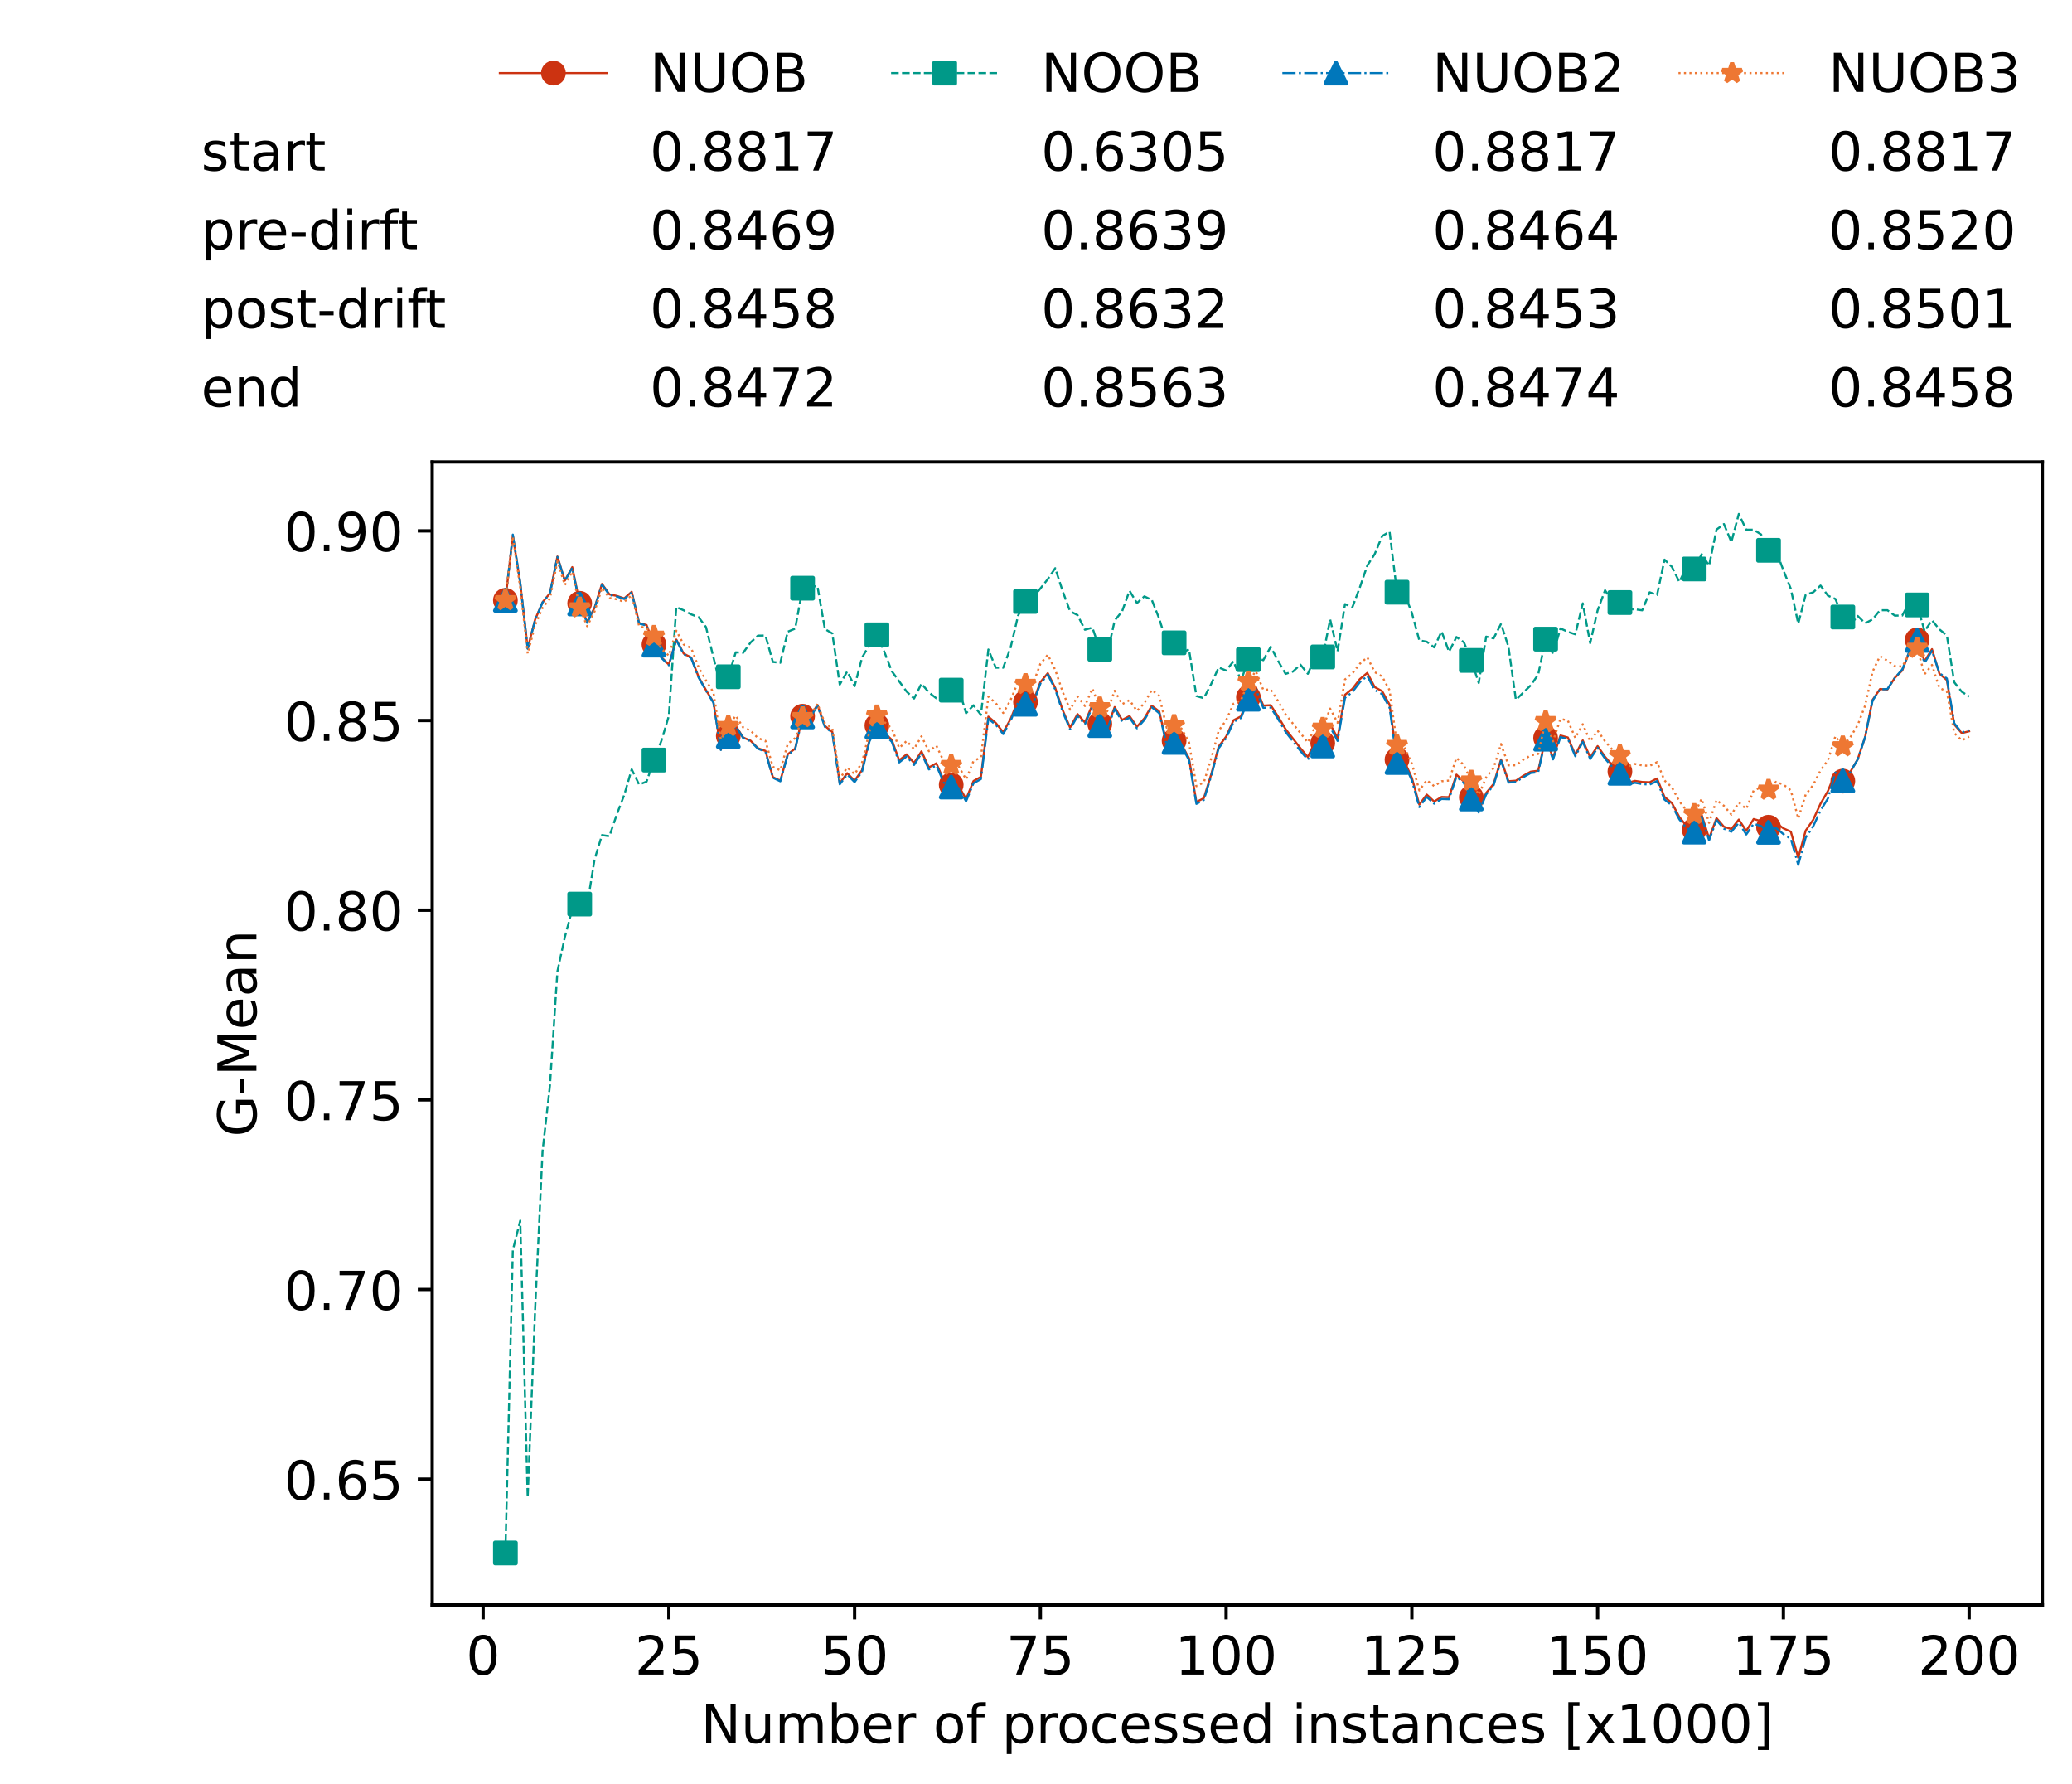 <?xml version="1.0" encoding="utf-8" standalone="no"?>
<!DOCTYPE svg PUBLIC "-//W3C//DTD SVG 1.1//EN"
  "http://www.w3.org/Graphics/SVG/1.1/DTD/svg11.dtd">
<!-- Created with matplotlib (https://matplotlib.org/) -->
<svg height="432.615pt" version="1.1" viewBox="0 0 502.65 432.615" width="502.65pt" xmlns="http://www.w3.org/2000/svg" xmlns:xlink="http://www.w3.org/1999/xlink">
 <defs>
  <style type="text/css">*{stroke-linecap:butt;stroke-linejoin:round;}</style>
 </defs>
 <g id="figure_1">
  <g id="patch_1">
   <path d="M 0 432.615 
L 502.65 432.615 
L 502.65 0 
L 0 0 
z
" style="fill:#ffffff;"/>
  </g>
  <g id="axes_1">
   <g id="patch_2">
    <path d="M 104.85 389.252 
L 495.45 389.252 
L 495.45 112.052 
L 104.85 112.052 
z
" style="fill:#ffffff;"/>
   </g>
   <g id="matplotlib.axis_1">
    <g id="xtick_1">
     <g id="line2d_1">
      <defs>
       <path d="M 0 0 
L 0 3.5 
" id="m603cc23ed1" style="stroke:#000000;stroke-width:0.8;"/>
      </defs>
      <g>
       <use style="stroke:#000000;stroke-width:0.8;" x="117.197" xlink:href="#m603cc23ed1" y="389.252"/>
      </g>
     </g>
     <g id="text_1">
      <!-- 0 -->
      <g transform="translate(113.061 406.13)scale(0.13 -0.13)">
       <defs>
        <path d="M 31.781 66.406 
Q 24.172 66.406 20.328 58.906 
Q 16.5 51.422 16.5 36.375 
Q 16.5 21.391 20.328 13.891 
Q 24.172 6.391 31.781 6.391 
Q 39.453 6.391 43.281 13.891 
Q 47.125 21.391 47.125 36.375 
Q 47.125 51.422 43.281 58.906 
Q 39.453 66.406 31.781 66.406 
z
M 31.781 74.219 
Q 44.047 74.219 50.516 64.516 
Q 56.984 54.828 56.984 36.375 
Q 56.984 17.969 50.516 8.266 
Q 44.047 -1.422 31.781 -1.422 
Q 19.531 -1.422 13.062 8.266 
Q 6.594 17.969 6.594 36.375 
Q 6.594 54.828 13.062 64.516 
Q 19.531 74.219 31.781 74.219 
z
" id="DejaVuSans-48"/>
       </defs>
       <use xlink:href="#DejaVuSans-48"/>
      </g>
     </g>
    </g>
    <g id="xtick_2">
     <g id="line2d_2">
      <g>
       <use style="stroke:#000000;stroke-width:0.8;" x="162.259" xlink:href="#m603cc23ed1" y="389.252"/>
      </g>
     </g>
     <g id="text_2">
      <!-- 25 -->
      <g transform="translate(153.988 406.13)scale(0.13 -0.13)">
       <defs>
        <path d="M 19.188 8.297 
L 53.609 8.297 
L 53.609 0 
L 7.328 0 
L 7.328 8.297 
Q 12.938 14.109 22.625 23.891 
Q 32.328 33.688 34.812 36.531 
Q 39.547 41.844 41.422 45.531 
Q 43.312 49.219 43.312 52.781 
Q 43.312 58.594 39.234 62.25 
Q 35.156 65.922 28.609 65.922 
Q 23.969 65.922 18.812 64.312 
Q 13.672 62.703 7.812 59.422 
L 7.812 69.391 
Q 13.766 71.781 18.938 73 
Q 24.125 74.219 28.422 74.219 
Q 39.75 74.219 46.484 68.547 
Q 53.219 62.891 53.219 53.422 
Q 53.219 48.922 51.531 44.891 
Q 49.859 40.875 45.406 35.406 
Q 44.188 33.984 37.641 27.219 
Q 31.109 20.453 19.188 8.297 
z
" id="DejaVuSans-50"/>
        <path d="M 10.797 72.906 
L 49.516 72.906 
L 49.516 64.594 
L 19.828 64.594 
L 19.828 46.734 
Q 21.969 47.469 24.109 47.828 
Q 26.266 48.188 28.422 48.188 
Q 40.625 48.188 47.75 41.5 
Q 54.891 34.812 54.891 23.391 
Q 54.891 11.625 47.562 5.094 
Q 40.234 -1.422 26.906 -1.422 
Q 22.312 -1.422 17.547 -0.641 
Q 12.797 0.141 7.719 1.703 
L 7.719 11.625 
Q 12.109 9.234 16.797 8.062 
Q 21.484 6.891 26.703 6.891 
Q 35.156 6.891 40.078 11.328 
Q 45.016 15.766 45.016 23.391 
Q 45.016 31 40.078 35.438 
Q 35.156 39.891 26.703 39.891 
Q 22.75 39.891 18.812 39.016 
Q 14.891 38.141 10.797 36.281 
z
" id="DejaVuSans-53"/>
       </defs>
       <use xlink:href="#DejaVuSans-50"/>
       <use x="63.623" xlink:href="#DejaVuSans-53"/>
      </g>
     </g>
    </g>
    <g id="xtick_3">
     <g id="line2d_3">
      <g>
       <use style="stroke:#000000;stroke-width:0.8;" x="207.322" xlink:href="#m603cc23ed1" y="389.252"/>
      </g>
     </g>
     <g id="text_3">
      <!-- 50 -->
      <g transform="translate(199.05 406.13)scale(0.13 -0.13)">
       <use xlink:href="#DejaVuSans-53"/>
       <use x="63.623" xlink:href="#DejaVuSans-48"/>
      </g>
     </g>
    </g>
    <g id="xtick_4">
     <g id="line2d_4">
      <g>
       <use style="stroke:#000000;stroke-width:0.8;" x="252.384" xlink:href="#m603cc23ed1" y="389.252"/>
      </g>
     </g>
     <g id="text_4">
      <!-- 75 -->
      <g transform="translate(244.113 406.13)scale(0.13 -0.13)">
       <defs>
        <path d="M 8.203 72.906 
L 55.078 72.906 
L 55.078 68.703 
L 28.609 0 
L 18.312 0 
L 43.219 64.594 
L 8.203 64.594 
z
" id="DejaVuSans-55"/>
       </defs>
       <use xlink:href="#DejaVuSans-55"/>
       <use x="63.623" xlink:href="#DejaVuSans-53"/>
      </g>
     </g>
    </g>
    <g id="xtick_5">
     <g id="line2d_5">
      <g>
       <use style="stroke:#000000;stroke-width:0.8;" x="297.446" xlink:href="#m603cc23ed1" y="389.252"/>
      </g>
     </g>
     <g id="text_5">
      <!-- 100 -->
      <g transform="translate(285.039 406.13)scale(0.13 -0.13)">
       <defs>
        <path d="M 12.406 8.297 
L 28.516 8.297 
L 28.516 63.922 
L 10.984 60.406 
L 10.984 69.391 
L 28.422 72.906 
L 38.281 72.906 
L 38.281 8.297 
L 54.391 8.297 
L 54.391 0 
L 12.406 0 
z
" id="DejaVuSans-49"/>
       </defs>
       <use xlink:href="#DejaVuSans-49"/>
       <use x="63.623" xlink:href="#DejaVuSans-48"/>
       <use x="127.246" xlink:href="#DejaVuSans-48"/>
      </g>
     </g>
    </g>
    <g id="xtick_6">
     <g id="line2d_6">
      <g>
       <use style="stroke:#000000;stroke-width:0.8;" x="342.509" xlink:href="#m603cc23ed1" y="389.252"/>
      </g>
     </g>
     <g id="text_6">
      <!-- 125 -->
      <g transform="translate(330.102 406.13)scale(0.13 -0.13)">
       <use xlink:href="#DejaVuSans-49"/>
       <use x="63.623" xlink:href="#DejaVuSans-50"/>
       <use x="127.246" xlink:href="#DejaVuSans-53"/>
      </g>
     </g>
    </g>
    <g id="xtick_7">
     <g id="line2d_7">
      <g>
       <use style="stroke:#000000;stroke-width:0.8;" x="387.571" xlink:href="#m603cc23ed1" y="389.252"/>
      </g>
     </g>
     <g id="text_7">
      <!-- 150 -->
      <g transform="translate(375.164 406.13)scale(0.13 -0.13)">
       <use xlink:href="#DejaVuSans-49"/>
       <use x="63.623" xlink:href="#DejaVuSans-53"/>
       <use x="127.246" xlink:href="#DejaVuSans-48"/>
      </g>
     </g>
    </g>
    <g id="xtick_8">
     <g id="line2d_8">
      <g>
       <use style="stroke:#000000;stroke-width:0.8;" x="432.633" xlink:href="#m603cc23ed1" y="389.252"/>
      </g>
     </g>
     <g id="text_8">
      <!-- 175 -->
      <g transform="translate(420.226 406.13)scale(0.13 -0.13)">
       <use xlink:href="#DejaVuSans-49"/>
       <use x="63.623" xlink:href="#DejaVuSans-55"/>
       <use x="127.246" xlink:href="#DejaVuSans-53"/>
      </g>
     </g>
    </g>
    <g id="xtick_9">
     <g id="line2d_9">
      <g>
       <use style="stroke:#000000;stroke-width:0.8;" x="477.695" xlink:href="#m603cc23ed1" y="389.252"/>
      </g>
     </g>
     <g id="text_9">
      <!-- 200 -->
      <g transform="translate(465.289 406.13)scale(0.13 -0.13)">
       <use xlink:href="#DejaVuSans-50"/>
       <use x="63.623" xlink:href="#DejaVuSans-48"/>
       <use x="127.246" xlink:href="#DejaVuSans-48"/>
      </g>
     </g>
    </g>
    <g id="text_10">
     <!-- Number of processed instances [x1000] -->
     <g transform="translate(170.025 422.711)scale(0.13 -0.13)">
      <defs>
       <path d="M 9.812 72.906 
L 23.094 72.906 
L 55.422 11.922 
L 55.422 72.906 
L 64.984 72.906 
L 64.984 0 
L 51.703 0 
L 19.391 60.984 
L 19.391 0 
L 9.812 0 
z
" id="DejaVuSans-78"/>
       <path d="M 8.5 21.578 
L 8.5 54.688 
L 17.484 54.688 
L 17.484 21.922 
Q 17.484 14.156 20.5 10.266 
Q 23.531 6.391 29.594 6.391 
Q 36.859 6.391 41.078 11.031 
Q 45.312 15.672 45.312 23.688 
L 45.312 54.688 
L 54.297 54.688 
L 54.297 0 
L 45.312 0 
L 45.312 8.406 
Q 42.047 3.422 37.719 1 
Q 33.406 -1.422 27.688 -1.422 
Q 18.266 -1.422 13.375 4.438 
Q 8.5 10.297 8.5 21.578 
z
M 31.109 56 
z
" id="DejaVuSans-117"/>
       <path d="M 52 44.188 
Q 55.375 50.25 60.062 53.125 
Q 64.75 56 71.094 56 
Q 79.641 56 84.281 50.016 
Q 88.922 44.047 88.922 33.016 
L 88.922 0 
L 79.891 0 
L 79.891 32.719 
Q 79.891 40.578 77.094 44.375 
Q 74.312 48.188 68.609 48.188 
Q 61.625 48.188 57.562 43.547 
Q 53.516 38.922 53.516 30.906 
L 53.516 0 
L 44.484 0 
L 44.484 32.719 
Q 44.484 40.625 41.703 44.406 
Q 38.922 48.188 33.109 48.188 
Q 26.219 48.188 22.156 43.531 
Q 18.109 38.875 18.109 30.906 
L 18.109 0 
L 9.078 0 
L 9.078 54.688 
L 18.109 54.688 
L 18.109 46.188 
Q 21.188 51.219 25.484 53.609 
Q 29.781 56 35.688 56 
Q 41.656 56 45.828 52.969 
Q 50 49.953 52 44.188 
z
" id="DejaVuSans-109"/>
       <path d="M 48.688 27.297 
Q 48.688 37.203 44.609 42.844 
Q 40.531 48.484 33.406 48.484 
Q 26.266 48.484 22.188 42.844 
Q 18.109 37.203 18.109 27.297 
Q 18.109 17.391 22.188 11.75 
Q 26.266 6.109 33.406 6.109 
Q 40.531 6.109 44.609 11.75 
Q 48.688 17.391 48.688 27.297 
z
M 18.109 46.391 
Q 20.953 51.266 25.266 53.625 
Q 29.594 56 35.594 56 
Q 45.562 56 51.781 48.094 
Q 58.016 40.188 58.016 27.297 
Q 58.016 14.406 51.781 6.484 
Q 45.562 -1.422 35.594 -1.422 
Q 29.594 -1.422 25.266 0.953 
Q 20.953 3.328 18.109 8.203 
L 18.109 0 
L 9.078 0 
L 9.078 75.984 
L 18.109 75.984 
z
" id="DejaVuSans-98"/>
       <path d="M 56.203 29.594 
L 56.203 25.203 
L 14.891 25.203 
Q 15.484 15.922 20.484 11.062 
Q 25.484 6.203 34.422 6.203 
Q 39.594 6.203 44.453 7.469 
Q 49.312 8.734 54.109 11.281 
L 54.109 2.781 
Q 49.266 0.734 44.188 -0.344 
Q 39.109 -1.422 33.891 -1.422 
Q 20.797 -1.422 13.156 6.188 
Q 5.516 13.812 5.516 26.812 
Q 5.516 40.234 12.766 48.109 
Q 20.016 56 32.328 56 
Q 43.359 56 49.781 48.891 
Q 56.203 41.797 56.203 29.594 
z
M 47.219 32.234 
Q 47.125 39.594 43.094 43.984 
Q 39.062 48.391 32.422 48.391 
Q 24.906 48.391 20.391 44.141 
Q 15.875 39.891 15.188 32.172 
z
" id="DejaVuSans-101"/>
       <path d="M 41.109 46.297 
Q 39.594 47.172 37.812 47.578 
Q 36.031 48 33.891 48 
Q 26.266 48 22.188 43.047 
Q 18.109 38.094 18.109 28.812 
L 18.109 0 
L 9.078 0 
L 9.078 54.688 
L 18.109 54.688 
L 18.109 46.188 
Q 20.953 51.172 25.484 53.578 
Q 30.031 56 36.531 56 
Q 37.453 56 38.578 55.875 
Q 39.703 55.766 41.062 55.516 
z
" id="DejaVuSans-114"/>
       <path id="DejaVuSans-32"/>
       <path d="M 30.609 48.391 
Q 23.391 48.391 19.188 42.75 
Q 14.984 37.109 14.984 27.297 
Q 14.984 17.484 19.156 11.844 
Q 23.344 6.203 30.609 6.203 
Q 37.797 6.203 41.984 11.859 
Q 46.188 17.531 46.188 27.297 
Q 46.188 37.016 41.984 42.703 
Q 37.797 48.391 30.609 48.391 
z
M 30.609 56 
Q 42.328 56 49.016 48.375 
Q 55.719 40.766 55.719 27.297 
Q 55.719 13.875 49.016 6.219 
Q 42.328 -1.422 30.609 -1.422 
Q 18.844 -1.422 12.172 6.219 
Q 5.516 13.875 5.516 27.297 
Q 5.516 40.766 12.172 48.375 
Q 18.844 56 30.609 56 
z
" id="DejaVuSans-111"/>
       <path d="M 37.109 75.984 
L 37.109 68.5 
L 28.516 68.5 
Q 23.688 68.5 21.797 66.547 
Q 19.922 64.594 19.922 59.516 
L 19.922 54.688 
L 34.719 54.688 
L 34.719 47.703 
L 19.922 47.703 
L 19.922 0 
L 10.891 0 
L 10.891 47.703 
L 2.297 47.703 
L 2.297 54.688 
L 10.891 54.688 
L 10.891 58.5 
Q 10.891 67.625 15.141 71.797 
Q 19.391 75.984 28.609 75.984 
z
" id="DejaVuSans-102"/>
       <path d="M 18.109 8.203 
L 18.109 -20.797 
L 9.078 -20.797 
L 9.078 54.688 
L 18.109 54.688 
L 18.109 46.391 
Q 20.953 51.266 25.266 53.625 
Q 29.594 56 35.594 56 
Q 45.562 56 51.781 48.094 
Q 58.016 40.188 58.016 27.297 
Q 58.016 14.406 51.781 6.484 
Q 45.562 -1.422 35.594 -1.422 
Q 29.594 -1.422 25.266 0.953 
Q 20.953 3.328 18.109 8.203 
z
M 48.688 27.297 
Q 48.688 37.203 44.609 42.844 
Q 40.531 48.484 33.406 48.484 
Q 26.266 48.484 22.188 42.844 
Q 18.109 37.203 18.109 27.297 
Q 18.109 17.391 22.188 11.75 
Q 26.266 6.109 33.406 6.109 
Q 40.531 6.109 44.609 11.75 
Q 48.688 17.391 48.688 27.297 
z
" id="DejaVuSans-112"/>
       <path d="M 48.781 52.594 
L 48.781 44.188 
Q 44.969 46.297 41.141 47.344 
Q 37.312 48.391 33.406 48.391 
Q 24.656 48.391 19.812 42.844 
Q 14.984 37.312 14.984 27.297 
Q 14.984 17.281 19.812 11.734 
Q 24.656 6.203 33.406 6.203 
Q 37.312 6.203 41.141 7.25 
Q 44.969 8.297 48.781 10.406 
L 48.781 2.094 
Q 45.016 0.344 40.984 -0.531 
Q 36.969 -1.422 32.422 -1.422 
Q 20.062 -1.422 12.781 6.344 
Q 5.516 14.109 5.516 27.297 
Q 5.516 40.672 12.859 48.328 
Q 20.219 56 33.016 56 
Q 37.156 56 41.109 55.141 
Q 45.062 54.297 48.781 52.594 
z
" id="DejaVuSans-99"/>
       <path d="M 44.281 53.078 
L 44.281 44.578 
Q 40.484 46.531 36.375 47.5 
Q 32.281 48.484 27.875 48.484 
Q 21.188 48.484 17.844 46.438 
Q 14.5 44.391 14.5 40.281 
Q 14.5 37.156 16.891 35.375 
Q 19.281 33.594 26.516 31.984 
L 29.594 31.297 
Q 39.156 29.25 43.188 25.516 
Q 47.219 21.781 47.219 15.094 
Q 47.219 7.469 41.188 3.016 
Q 35.156 -1.422 24.609 -1.422 
Q 20.219 -1.422 15.453 -0.562 
Q 10.688 0.297 5.422 2 
L 5.422 11.281 
Q 10.406 8.688 15.234 7.391 
Q 20.062 6.109 24.812 6.109 
Q 31.156 6.109 34.562 8.281 
Q 37.984 10.453 37.984 14.406 
Q 37.984 18.062 35.516 20.016 
Q 33.062 21.969 24.703 23.781 
L 21.578 24.516 
Q 13.234 26.266 9.516 29.906 
Q 5.812 33.547 5.812 39.891 
Q 5.812 47.609 11.281 51.797 
Q 16.75 56 26.812 56 
Q 31.781 56 36.172 55.266 
Q 40.578 54.547 44.281 53.078 
z
" id="DejaVuSans-115"/>
       <path d="M 45.406 46.391 
L 45.406 75.984 
L 54.391 75.984 
L 54.391 0 
L 45.406 0 
L 45.406 8.203 
Q 42.578 3.328 38.25 0.953 
Q 33.938 -1.422 27.875 -1.422 
Q 17.969 -1.422 11.734 6.484 
Q 5.516 14.406 5.516 27.297 
Q 5.516 40.188 11.734 48.094 
Q 17.969 56 27.875 56 
Q 33.938 56 38.25 53.625 
Q 42.578 51.266 45.406 46.391 
z
M 14.797 27.297 
Q 14.797 17.391 18.875 11.75 
Q 22.953 6.109 30.078 6.109 
Q 37.203 6.109 41.297 11.75 
Q 45.406 17.391 45.406 27.297 
Q 45.406 37.203 41.297 42.844 
Q 37.203 48.484 30.078 48.484 
Q 22.953 48.484 18.875 42.844 
Q 14.797 37.203 14.797 27.297 
z
" id="DejaVuSans-100"/>
       <path d="M 9.422 54.688 
L 18.406 54.688 
L 18.406 0 
L 9.422 0 
z
M 9.422 75.984 
L 18.406 75.984 
L 18.406 64.594 
L 9.422 64.594 
z
" id="DejaVuSans-105"/>
       <path d="M 54.891 33.016 
L 54.891 0 
L 45.906 0 
L 45.906 32.719 
Q 45.906 40.484 42.875 44.328 
Q 39.844 48.188 33.797 48.188 
Q 26.516 48.188 22.312 43.547 
Q 18.109 38.922 18.109 30.906 
L 18.109 0 
L 9.078 0 
L 9.078 54.688 
L 18.109 54.688 
L 18.109 46.188 
Q 21.344 51.125 25.703 53.562 
Q 30.078 56 35.797 56 
Q 45.219 56 50.047 50.172 
Q 54.891 44.344 54.891 33.016 
z
" id="DejaVuSans-110"/>
       <path d="M 18.312 70.219 
L 18.312 54.688 
L 36.812 54.688 
L 36.812 47.703 
L 18.312 47.703 
L 18.312 18.016 
Q 18.312 11.328 20.141 9.422 
Q 21.969 7.516 27.594 7.516 
L 36.812 7.516 
L 36.812 0 
L 27.594 0 
Q 17.188 0 13.234 3.875 
Q 9.281 7.766 9.281 18.016 
L 9.281 47.703 
L 2.688 47.703 
L 2.688 54.688 
L 9.281 54.688 
L 9.281 70.219 
z
" id="DejaVuSans-116"/>
       <path d="M 34.281 27.484 
Q 23.391 27.484 19.188 25 
Q 14.984 22.516 14.984 16.5 
Q 14.984 11.719 18.141 8.906 
Q 21.297 6.109 26.703 6.109 
Q 34.188 6.109 38.703 11.406 
Q 43.219 16.703 43.219 25.484 
L 43.219 27.484 
z
M 52.203 31.203 
L 52.203 0 
L 43.219 0 
L 43.219 8.297 
Q 40.141 3.328 35.547 0.953 
Q 30.953 -1.422 24.312 -1.422 
Q 15.922 -1.422 10.953 3.297 
Q 6 8.016 6 15.922 
Q 6 25.141 12.172 29.828 
Q 18.359 34.516 30.609 34.516 
L 43.219 34.516 
L 43.219 35.406 
Q 43.219 41.609 39.141 45 
Q 35.062 48.391 27.688 48.391 
Q 23 48.391 18.547 47.266 
Q 14.109 46.141 10.016 43.891 
L 10.016 52.203 
Q 14.938 54.109 19.578 55.047 
Q 24.219 56 28.609 56 
Q 40.484 56 46.344 49.844 
Q 52.203 43.703 52.203 31.203 
z
" id="DejaVuSans-97"/>
       <path d="M 8.594 75.984 
L 29.297 75.984 
L 29.297 69 
L 17.578 69 
L 17.578 -6.203 
L 29.297 -6.203 
L 29.297 -13.188 
L 8.594 -13.188 
z
" id="DejaVuSans-91"/>
       <path d="M 54.891 54.688 
L 35.109 28.078 
L 55.906 0 
L 45.312 0 
L 29.391 21.484 
L 13.484 0 
L 2.875 0 
L 24.125 28.609 
L 4.688 54.688 
L 15.281 54.688 
L 29.781 35.203 
L 44.281 54.688 
z
" id="DejaVuSans-120"/>
       <path d="M 30.422 75.984 
L 30.422 -13.188 
L 9.719 -13.188 
L 9.719 -6.203 
L 21.391 -6.203 
L 21.391 69 
L 9.719 69 
L 9.719 75.984 
z
" id="DejaVuSans-93"/>
      </defs>
      <use xlink:href="#DejaVuSans-78"/>
      <use x="74.805" xlink:href="#DejaVuSans-117"/>
      <use x="138.184" xlink:href="#DejaVuSans-109"/>
      <use x="235.596" xlink:href="#DejaVuSans-98"/>
      <use x="299.072" xlink:href="#DejaVuSans-101"/>
      <use x="360.596" xlink:href="#DejaVuSans-114"/>
      <use x="401.709" xlink:href="#DejaVuSans-32"/>
      <use x="433.496" xlink:href="#DejaVuSans-111"/>
      <use x="494.678" xlink:href="#DejaVuSans-102"/>
      <use x="529.883" xlink:href="#DejaVuSans-32"/>
      <use x="561.67" xlink:href="#DejaVuSans-112"/>
      <use x="625.146" xlink:href="#DejaVuSans-114"/>
      <use x="664.01" xlink:href="#DejaVuSans-111"/>
      <use x="725.191" xlink:href="#DejaVuSans-99"/>
      <use x="780.172" xlink:href="#DejaVuSans-101"/>
      <use x="841.695" xlink:href="#DejaVuSans-115"/>
      <use x="893.795" xlink:href="#DejaVuSans-115"/>
      <use x="945.895" xlink:href="#DejaVuSans-101"/>
      <use x="1007.418" xlink:href="#DejaVuSans-100"/>
      <use x="1070.895" xlink:href="#DejaVuSans-32"/>
      <use x="1102.682" xlink:href="#DejaVuSans-105"/>
      <use x="1130.465" xlink:href="#DejaVuSans-110"/>
      <use x="1193.844" xlink:href="#DejaVuSans-115"/>
      <use x="1245.943" xlink:href="#DejaVuSans-116"/>
      <use x="1285.152" xlink:href="#DejaVuSans-97"/>
      <use x="1346.432" xlink:href="#DejaVuSans-110"/>
      <use x="1409.811" xlink:href="#DejaVuSans-99"/>
      <use x="1464.791" xlink:href="#DejaVuSans-101"/>
      <use x="1526.314" xlink:href="#DejaVuSans-115"/>
      <use x="1578.414" xlink:href="#DejaVuSans-32"/>
      <use x="1610.201" xlink:href="#DejaVuSans-91"/>
      <use x="1649.215" xlink:href="#DejaVuSans-120"/>
      <use x="1708.395" xlink:href="#DejaVuSans-49"/>
      <use x="1772.018" xlink:href="#DejaVuSans-48"/>
      <use x="1835.641" xlink:href="#DejaVuSans-48"/>
      <use x="1899.264" xlink:href="#DejaVuSans-48"/>
      <use x="1962.887" xlink:href="#DejaVuSans-93"/>
     </g>
    </g>
   </g>
   <g id="matplotlib.axis_2">
    <g id="ytick_1">
     <g id="line2d_10">
      <defs>
       <path d="M 0 0 
L -3.5 0 
" id="mbaca60f4c2" style="stroke:#000000;stroke-width:0.8;"/>
      </defs>
      <g>
       <use style="stroke:#000000;stroke-width:0.8;" x="104.85" xlink:href="#mbaca60f4c2" y="358.746"/>
      </g>
     </g>
     <g id="text_11">
      <!-- 0.65 -->
      <g transform="translate(68.905 363.685)scale(0.13 -0.13)">
       <defs>
        <path d="M 10.688 12.406 
L 21 12.406 
L 21 0 
L 10.688 0 
z
" id="DejaVuSans-46"/>
        <path d="M 33.016 40.375 
Q 26.375 40.375 22.484 35.828 
Q 18.609 31.297 18.609 23.391 
Q 18.609 15.531 22.484 10.953 
Q 26.375 6.391 33.016 6.391 
Q 39.656 6.391 43.531 10.953 
Q 47.406 15.531 47.406 23.391 
Q 47.406 31.297 43.531 35.828 
Q 39.656 40.375 33.016 40.375 
z
M 52.594 71.297 
L 52.594 62.312 
Q 48.875 64.062 45.094 64.984 
Q 41.312 65.922 37.594 65.922 
Q 27.828 65.922 22.672 59.328 
Q 17.531 52.734 16.797 39.406 
Q 19.672 43.656 24.016 45.922 
Q 28.375 48.188 33.594 48.188 
Q 44.578 48.188 50.953 41.516 
Q 57.328 34.859 57.328 23.391 
Q 57.328 12.156 50.688 5.359 
Q 44.047 -1.422 33.016 -1.422 
Q 20.359 -1.422 13.672 8.266 
Q 6.984 17.969 6.984 36.375 
Q 6.984 53.656 15.188 63.938 
Q 23.391 74.219 37.203 74.219 
Q 40.922 74.219 44.703 73.484 
Q 48.484 72.75 52.594 71.297 
z
" id="DejaVuSans-54"/>
       </defs>
       <use xlink:href="#DejaVuSans-48"/>
       <use x="63.623" xlink:href="#DejaVuSans-46"/>
       <use x="95.41" xlink:href="#DejaVuSans-54"/>
       <use x="159.033" xlink:href="#DejaVuSans-53"/>
      </g>
     </g>
    </g>
    <g id="ytick_2">
     <g id="line2d_11">
      <g>
       <use style="stroke:#000000;stroke-width:0.8;" x="104.85" xlink:href="#mbaca60f4c2" y="312.749"/>
      </g>
     </g>
     <g id="text_12">
      <!-- 0.70 -->
      <g transform="translate(68.905 317.688)scale(0.13 -0.13)">
       <use xlink:href="#DejaVuSans-48"/>
       <use x="63.623" xlink:href="#DejaVuSans-46"/>
       <use x="95.41" xlink:href="#DejaVuSans-55"/>
       <use x="159.033" xlink:href="#DejaVuSans-48"/>
      </g>
     </g>
    </g>
    <g id="ytick_3">
     <g id="line2d_12">
      <g>
       <use style="stroke:#000000;stroke-width:0.8;" x="104.85" xlink:href="#mbaca60f4c2" y="266.751"/>
      </g>
     </g>
     <g id="text_13">
      <!-- 0.75 -->
      <g transform="translate(68.905 271.69)scale(0.13 -0.13)">
       <use xlink:href="#DejaVuSans-48"/>
       <use x="63.623" xlink:href="#DejaVuSans-46"/>
       <use x="95.41" xlink:href="#DejaVuSans-55"/>
       <use x="159.033" xlink:href="#DejaVuSans-53"/>
      </g>
     </g>
    </g>
    <g id="ytick_4">
     <g id="line2d_13">
      <g>
       <use style="stroke:#000000;stroke-width:0.8;" x="104.85" xlink:href="#mbaca60f4c2" y="220.754"/>
      </g>
     </g>
     <g id="text_14">
      <!-- 0.80 -->
      <g transform="translate(68.905 225.693)scale(0.13 -0.13)">
       <defs>
        <path d="M 31.781 34.625 
Q 24.75 34.625 20.719 30.859 
Q 16.703 27.094 16.703 20.516 
Q 16.703 13.922 20.719 10.156 
Q 24.75 6.391 31.781 6.391 
Q 38.812 6.391 42.859 10.172 
Q 46.922 13.969 46.922 20.516 
Q 46.922 27.094 42.891 30.859 
Q 38.875 34.625 31.781 34.625 
z
M 21.922 38.812 
Q 15.578 40.375 12.031 44.719 
Q 8.5 49.078 8.5 55.328 
Q 8.5 64.062 14.719 69.141 
Q 20.953 74.219 31.781 74.219 
Q 42.672 74.219 48.875 69.141 
Q 55.078 64.062 55.078 55.328 
Q 55.078 49.078 51.531 44.719 
Q 48 40.375 41.703 38.812 
Q 48.828 37.156 52.797 32.312 
Q 56.781 27.484 56.781 20.516 
Q 56.781 9.906 50.312 4.234 
Q 43.844 -1.422 31.781 -1.422 
Q 19.734 -1.422 13.25 4.234 
Q 6.781 9.906 6.781 20.516 
Q 6.781 27.484 10.781 32.312 
Q 14.797 37.156 21.922 38.812 
z
M 18.312 54.391 
Q 18.312 48.734 21.844 45.562 
Q 25.391 42.391 31.781 42.391 
Q 38.141 42.391 41.719 45.562 
Q 45.312 48.734 45.312 54.391 
Q 45.312 60.062 41.719 63.234 
Q 38.141 66.406 31.781 66.406 
Q 25.391 66.406 21.844 63.234 
Q 18.312 60.062 18.312 54.391 
z
" id="DejaVuSans-56"/>
       </defs>
       <use xlink:href="#DejaVuSans-48"/>
       <use x="63.623" xlink:href="#DejaVuSans-46"/>
       <use x="95.41" xlink:href="#DejaVuSans-56"/>
       <use x="159.033" xlink:href="#DejaVuSans-48"/>
      </g>
     </g>
    </g>
    <g id="ytick_5">
     <g id="line2d_14">
      <g>
       <use style="stroke:#000000;stroke-width:0.8;" x="104.85" xlink:href="#mbaca60f4c2" y="174.756"/>
      </g>
     </g>
     <g id="text_15">
      <!-- 0.85 -->
      <g transform="translate(68.905 179.695)scale(0.13 -0.13)">
       <use xlink:href="#DejaVuSans-48"/>
       <use x="63.623" xlink:href="#DejaVuSans-46"/>
       <use x="95.41" xlink:href="#DejaVuSans-56"/>
       <use x="159.033" xlink:href="#DejaVuSans-53"/>
      </g>
     </g>
    </g>
    <g id="ytick_6">
     <g id="line2d_15">
      <g>
       <use style="stroke:#000000;stroke-width:0.8;" x="104.85" xlink:href="#mbaca60f4c2" y="128.759"/>
      </g>
     </g>
     <g id="text_16">
      <!-- 0.90 -->
      <g transform="translate(68.905 133.698)scale(0.13 -0.13)">
       <defs>
        <path d="M 10.984 1.516 
L 10.984 10.5 
Q 14.703 8.734 18.5 7.812 
Q 22.312 6.891 25.984 6.891 
Q 35.75 6.891 40.891 13.453 
Q 46.047 20.016 46.781 33.406 
Q 43.953 29.203 39.594 26.953 
Q 35.25 24.703 29.984 24.703 
Q 19.047 24.703 12.672 31.312 
Q 6.297 37.938 6.297 49.422 
Q 6.297 60.641 12.938 67.422 
Q 19.578 74.219 30.609 74.219 
Q 43.266 74.219 49.922 64.516 
Q 56.594 54.828 56.594 36.375 
Q 56.594 19.141 48.406 8.859 
Q 40.234 -1.422 26.422 -1.422 
Q 22.703 -1.422 18.891 -0.688 
Q 15.094 0.047 10.984 1.516 
z
M 30.609 32.422 
Q 37.25 32.422 41.125 36.953 
Q 45.016 41.5 45.016 49.422 
Q 45.016 57.281 41.125 61.844 
Q 37.25 66.406 30.609 66.406 
Q 23.969 66.406 20.094 61.844 
Q 16.219 57.281 16.219 49.422 
Q 16.219 41.5 20.094 36.953 
Q 23.969 32.422 30.609 32.422 
z
" id="DejaVuSans-57"/>
       </defs>
       <use xlink:href="#DejaVuSans-48"/>
       <use x="63.623" xlink:href="#DejaVuSans-46"/>
       <use x="95.41" xlink:href="#DejaVuSans-57"/>
       <use x="159.033" xlink:href="#DejaVuSans-48"/>
      </g>
     </g>
    </g>
    <g id="text_17">
     <!-- G-Mean -->
     <g transform="translate(62.201 275.744)rotate(-90)scale(0.13 -0.13)">
      <defs>
       <path d="M 59.516 10.406 
L 59.516 29.984 
L 43.406 29.984 
L 43.406 38.094 
L 69.281 38.094 
L 69.281 6.781 
Q 63.578 2.734 56.688 0.656 
Q 49.812 -1.422 42 -1.422 
Q 24.906 -1.422 15.25 8.562 
Q 5.609 18.562 5.609 36.375 
Q 5.609 54.25 15.25 64.234 
Q 24.906 74.219 42 74.219 
Q 49.125 74.219 55.547 72.453 
Q 61.969 70.703 67.391 67.281 
L 67.391 56.781 
Q 61.922 61.422 55.766 63.766 
Q 49.609 66.109 42.828 66.109 
Q 29.438 66.109 22.719 58.641 
Q 16.016 51.172 16.016 36.375 
Q 16.016 21.625 22.719 14.156 
Q 29.438 6.688 42.828 6.688 
Q 48.047 6.688 52.141 7.594 
Q 56.25 8.5 59.516 10.406 
z
" id="DejaVuSans-71"/>
       <path d="M 4.891 31.391 
L 31.203 31.391 
L 31.203 23.391 
L 4.891 23.391 
z
" id="DejaVuSans-45"/>
       <path d="M 9.812 72.906 
L 24.516 72.906 
L 43.109 23.297 
L 61.812 72.906 
L 76.516 72.906 
L 76.516 0 
L 66.891 0 
L 66.891 64.016 
L 48.094 14.016 
L 38.188 14.016 
L 19.391 64.016 
L 19.391 0 
L 9.812 0 
z
" id="DejaVuSans-77"/>
      </defs>
      <use xlink:href="#DejaVuSans-71"/>
      <use x="77.49" xlink:href="#DejaVuSans-45"/>
      <use x="113.574" xlink:href="#DejaVuSans-77"/>
      <use x="199.854" xlink:href="#DejaVuSans-101"/>
      <use x="261.377" xlink:href="#DejaVuSans-97"/>
      <use x="322.656" xlink:href="#DejaVuSans-110"/>
     </g>
    </g>
   </g>
   <g id="line2d_16"/>
   <g id="line2d_17"/>
   <g id="line2d_18"/>
   <g id="line2d_19"/>
   <g id="line2d_20"/>
   <g id="line2d_21">
    <path clip-path="url(#p36e29a0c53)" d="M 122.605 145.605 
L 124.407 129.878 
L 126.21 141.49 
L 128.012 157.262 
L 129.815 150.266 
L 131.617 146.063 
L 133.419 143.869 
L 135.222 134.973 
L 137.024 140.81 
L 138.827 137.546 
L 140.629 146.321 
L 142.432 150.866 
L 144.234 147.392 
L 146.037 141.618 
L 147.839 144.155 
L 149.642 144.527 
L 151.444 145.128 
L 153.247 143.524 
L 155.049 151.108 
L 156.852 151.588 
L 158.654 156.332 
L 160.457 159.408 
L 162.259 161.2 
L 164.062 155.119 
L 165.864 158.532 
L 167.667 159.46 
L 169.469 164.165 
L 171.272 167.383 
L 173.074 170.298 
L 174.877 181.811 
L 176.679 178.516 
L 178.482 176.014 
L 180.284 178.869 
L 182.087 179.647 
L 183.889 181.476 
L 185.692 182.118 
L 187.494 188.482 
L 189.297 189.34 
L 191.099 182.934 
L 192.902 181.552 
L 194.704 173.706 
L 196.507 173.839 
L 198.309 170.961 
L 200.112 176.06 
L 201.914 177.514 
L 203.717 189.95 
L 205.519 187.531 
L 207.322 189.337 
L 209.124 186.8 
L 210.927 179.436 
L 212.729 175.957 
L 216.334 179.433 
L 218.137 184.41 
L 219.939 182.952 
L 221.742 185.048 
L 223.544 182.225 
L 225.347 186.127 
L 227.149 185.123 
L 228.952 189.269 
L 230.754 190.34 
L 232.557 190.587 
L 234.359 193.813 
L 236.162 189.419 
L 237.964 188.418 
L 239.767 173.808 
L 241.569 175.343 
L 243.372 177.579 
L 245.174 174.364 
L 246.976 169.867 
L 248.779 170.277 
L 250.581 170.313 
L 252.384 165.445 
L 254.186 163.277 
L 255.989 166.849 
L 257.791 172.214 
L 259.594 176.465 
L 261.396 173.188 
L 263.199 175.224 
L 265.001 170.961 
L 266.804 175.579 
L 268.606 176.461 
L 270.409 171.486 
L 272.211 174.617 
L 274.014 173.667 
L 275.816 176.247 
L 277.619 174.215 
L 279.421 171.156 
L 281.224 172.556 
L 283.026 180.316 
L 284.829 179.68 
L 286.631 180.601 
L 288.434 183.879 
L 290.236 194.515 
L 292.039 193.584 
L 293.841 187.783 
L 295.644 181.056 
L 297.446 178.644 
L 299.249 174.683 
L 301.051 173.745 
L 302.854 169.117 
L 304.656 166.635 
L 306.459 171.128 
L 308.261 171.035 
L 310.064 173.806 
L 311.866 176.835 
L 315.471 181.456 
L 317.274 183.608 
L 319.076 179.78 
L 320.879 180.212 
L 322.681 175.619 
L 324.484 178.998 
L 326.286 168.506 
L 328.089 167.062 
L 329.891 164.704 
L 331.694 163.208 
L 333.496 166.645 
L 335.299 167.635 
L 337.101 170.895 
L 338.904 184.237 
L 340.706 184.659 
L 342.509 188.644 
L 344.311 195.147 
L 346.114 192.715 
L 347.916 194.4 
L 349.719 193.289 
L 351.521 193.346 
L 353.324 187.873 
L 355.126 189.544 
L 356.928 193.378 
L 358.731 196.653 
L 360.533 192.307 
L 362.336 190.137 
L 364.138 184.181 
L 365.941 189.471 
L 367.743 189.344 
L 369.546 188.144 
L 371.348 187.155 
L 373.151 186.931 
L 374.953 178.966 
L 376.756 183.8 
L 378.558 178.38 
L 380.361 178.867 
L 382.163 183.057 
L 383.966 179.574 
L 385.768 183.673 
L 387.571 180.952 
L 389.373 183.547 
L 391.176 185.639 
L 392.978 187.115 
L 394.781 189.909 
L 396.583 189.382 
L 398.386 189.653 
L 400.188 189.725 
L 401.991 188.811 
L 403.793 193.295 
L 405.596 194.773 
L 407.398 198.158 
L 409.201 200.378 
L 411.003 201.252 
L 412.806 197.611 
L 414.608 203.347 
L 416.411 198.424 
L 418.213 200.513 
L 420.016 201.07 
L 421.818 198.774 
L 423.621 201.507 
L 425.423 198.644 
L 427.226 199.164 
L 429.028 200.624 
L 430.831 199.566 
L 432.633 200.893 
L 434.436 201.701 
L 436.238 208.023 
L 438.041 201.458 
L 439.843 198.854 
L 441.646 194.918 
L 443.448 191.819 
L 445.251 187.399 
L 447.053 189.449 
L 448.856 187.22 
L 450.658 184.164 
L 452.461 178.765 
L 454.263 169.758 
L 456.066 167.118 
L 457.868 167.219 
L 459.671 164.382 
L 461.473 162.619 
L 463.276 157.851 
L 465.078 155.194 
L 466.881 160.378 
L 468.683 157.44 
L 470.485 163.401 
L 472.288 164.941 
L 474.09 175.704 
L 475.893 177.804 
L 477.695 177.355 
L 477.695 177.355 
" style="fill:none;stroke:#cc3311;stroke-linecap:square;stroke-width:0.5;"/>
    <defs>
     <path d="M 0 2.5 
C 0.663 2.5 1.299 2.237 1.768 1.768 
C 2.237 1.299 2.5 0.663 2.5 0 
C 2.5 -0.663 2.237 -1.299 1.768 -1.768 
C 1.299 -2.237 0.663 -2.5 0 -2.5 
C -0.663 -2.5 -1.299 -2.237 -1.768 -1.768 
C -2.237 -1.299 -2.5 -0.663 -2.5 0 
C -2.5 0.663 -2.237 1.299 -1.768 1.768 
C -1.299 2.237 -0.663 2.5 0 2.5 
z
" id="m1b898890f1" style="stroke:#cc3311;"/>
    </defs>
    <g clip-path="url(#p36e29a0c53)">
     <use style="fill:#cc3311;stroke:#cc3311;" x="122.605" xlink:href="#m1b898890f1" y="145.605"/>
     <use style="fill:#cc3311;stroke:#cc3311;" x="140.629" xlink:href="#m1b898890f1" y="146.321"/>
     <use style="fill:#cc3311;stroke:#cc3311;" x="158.654" xlink:href="#m1b898890f1" y="156.332"/>
     <use style="fill:#cc3311;stroke:#cc3311;" x="176.679" xlink:href="#m1b898890f1" y="178.516"/>
     <use style="fill:#cc3311;stroke:#cc3311;" x="194.704" xlink:href="#m1b898890f1" y="173.706"/>
     <use style="fill:#cc3311;stroke:#cc3311;" x="212.729" xlink:href="#m1b898890f1" y="175.957"/>
     <use style="fill:#cc3311;stroke:#cc3311;" x="230.754" xlink:href="#m1b898890f1" y="190.34"/>
     <use style="fill:#cc3311;stroke:#cc3311;" x="248.779" xlink:href="#m1b898890f1" y="170.277"/>
     <use style="fill:#cc3311;stroke:#cc3311;" x="266.804" xlink:href="#m1b898890f1" y="175.579"/>
     <use style="fill:#cc3311;stroke:#cc3311;" x="284.829" xlink:href="#m1b898890f1" y="179.68"/>
     <use style="fill:#cc3311;stroke:#cc3311;" x="302.854" xlink:href="#m1b898890f1" y="169.117"/>
     <use style="fill:#cc3311;stroke:#cc3311;" x="320.879" xlink:href="#m1b898890f1" y="180.212"/>
     <use style="fill:#cc3311;stroke:#cc3311;" x="338.904" xlink:href="#m1b898890f1" y="184.237"/>
     <use style="fill:#cc3311;stroke:#cc3311;" x="356.928" xlink:href="#m1b898890f1" y="193.378"/>
     <use style="fill:#cc3311;stroke:#cc3311;" x="374.953" xlink:href="#m1b898890f1" y="178.966"/>
     <use style="fill:#cc3311;stroke:#cc3311;" x="392.978" xlink:href="#m1b898890f1" y="187.115"/>
     <use style="fill:#cc3311;stroke:#cc3311;" x="411.003" xlink:href="#m1b898890f1" y="201.252"/>
     <use style="fill:#cc3311;stroke:#cc3311;" x="429.028" xlink:href="#m1b898890f1" y="200.624"/>
     <use style="fill:#cc3311;stroke:#cc3311;" x="447.053" xlink:href="#m1b898890f1" y="189.449"/>
     <use style="fill:#cc3311;stroke:#cc3311;" x="465.078" xlink:href="#m1b898890f1" y="155.194"/>
    </g>
   </g>
   <g id="line2d_22"/>
   <g id="line2d_23"/>
   <g id="line2d_24"/>
   <g id="line2d_25"/>
   <g id="line2d_26">
    <path clip-path="url(#p36e29a0c53)" d="M 122.605 376.652 
L 124.407 303.224 
L 126.21 296.034 
L 128.012 363.137 
L 129.815 317.62 
L 131.617 279.194 
L 133.419 263.205 
L 135.222 235.598 
L 137.024 227.289 
L 138.827 220.562 
L 140.629 219.268 
L 142.432 219.659 
L 144.234 208.436 
L 146.037 202.537 
L 147.839 202.815 
L 149.642 197.499 
L 151.444 192.784 
L 153.247 186.594 
L 155.049 190.277 
L 156.852 189.571 
L 158.654 184.342 
L 160.457 179.65 
L 162.259 173.629 
L 164.062 147.245 
L 165.864 148.022 
L 167.667 149.005 
L 169.469 149.68 
L 171.272 152.097 
L 174.877 166.742 
L 176.679 164.14 
L 178.482 158.214 
L 180.284 158.323 
L 182.087 155.827 
L 183.889 154.159 
L 185.692 154.138 
L 187.494 160.549 
L 189.297 160.746 
L 191.099 153.21 
L 192.902 152.464 
L 194.704 142.657 
L 196.507 142.254 
L 198.309 142.193 
L 200.112 152.561 
L 201.914 153.636 
L 203.717 166.038 
L 205.519 162.866 
L 207.322 166.413 
L 209.124 159.499 
L 210.927 156.396 
L 212.729 153.975 
L 214.532 158.093 
L 216.334 162.782 
L 219.939 167.731 
L 221.742 169.419 
L 223.544 165.81 
L 225.347 167.94 
L 227.149 169.362 
L 228.952 169.321 
L 230.754 167.386 
L 232.557 166.88 
L 234.359 172.979 
L 236.162 171.051 
L 237.964 173.378 
L 239.767 157.525 
L 241.569 161.936 
L 243.372 161.936 
L 245.174 157.024 
L 246.976 149.312 
L 248.779 145.881 
L 250.581 144.996 
L 254.186 140.468 
L 255.989 137.812 
L 257.791 143.374 
L 259.594 148.257 
L 261.396 149.173 
L 263.199 152.736 
L 265.001 152.229 
L 266.804 157.473 
L 268.606 158.689 
L 270.409 150.498 
L 272.211 148.28 
L 274.014 143.276 
L 275.816 146.266 
L 277.619 144.636 
L 279.421 145.515 
L 281.224 150.062 
L 283.026 155.885 
L 284.829 155.908 
L 286.631 158.396 
L 288.434 157.481 
L 290.236 168.813 
L 292.039 169.347 
L 293.841 165.851 
L 295.644 161.883 
L 297.446 162.633 
L 299.249 160.375 
L 301.051 165.139 
L 302.854 159.989 
L 304.656 159.301 
L 306.459 160.127 
L 308.261 156.875 
L 310.064 160.294 
L 311.866 163.441 
L 313.669 162.873 
L 315.471 161.203 
L 317.274 163.42 
L 319.076 159.355 
L 320.879 159.332 
L 322.681 150.224 
L 324.484 157.988 
L 326.286 146.518 
L 328.089 147.253 
L 329.891 142.462 
L 331.694 137.166 
L 333.496 134.377 
L 335.299 130.021 
L 337.101 128.942 
L 338.904 143.637 
L 340.706 143.915 
L 342.509 148.651 
L 344.311 155.313 
L 346.114 155.639 
L 347.916 157.008 
L 349.719 153.148 
L 351.521 158.064 
L 353.324 154.502 
L 355.126 155.765 
L 356.928 160.175 
L 358.731 165.643 
L 360.533 154.404 
L 362.336 154.828 
L 364.138 151.303 
L 365.941 156.846 
L 367.743 169.729 
L 371.348 166.211 
L 373.151 163.622 
L 374.953 155.013 
L 376.756 158.616 
L 378.558 152.416 
L 380.361 153.241 
L 382.163 153.843 
L 383.966 146.337 
L 385.768 155.981 
L 387.571 148.017 
L 389.373 143.166 
L 391.176 145.968 
L 392.978 146.147 
L 394.781 147.774 
L 396.583 147.775 
L 398.386 148.022 
L 400.188 143.654 
L 401.991 144.293 
L 403.793 135.731 
L 405.596 137.49 
L 407.398 141.151 
L 409.201 137.351 
L 411.003 137.999 
L 412.806 134.416 
L 414.608 137.185 
L 416.411 128.445 
L 418.213 127.108 
L 420.016 131.453 
L 421.818 124.652 
L 423.621 128.47 
L 425.423 128.47 
L 427.226 129.624 
L 429.028 133.471 
L 430.831 133.471 
L 432.633 138.325 
L 434.436 142.793 
L 436.238 151.267 
L 438.041 144.234 
L 439.843 143.666 
L 441.646 142.016 
L 443.448 144.471 
L 445.251 145.272 
L 447.053 149.648 
L 448.856 151.562 
L 450.658 149.388 
L 452.461 151.169 
L 454.263 150.229 
L 456.066 148 
L 457.868 148 
L 459.671 149.311 
L 461.473 149.287 
L 463.276 145.879 
L 465.078 146.723 
L 466.881 153.07 
L 468.683 150.445 
L 470.485 152.644 
L 472.288 154.115 
L 474.09 165.48 
L 475.893 167.755 
L 477.695 168.943 
L 477.695 168.943 
" style="fill:none;stroke:#009988;stroke-dasharray:1.85,0.8;stroke-dashoffset:0;stroke-width:0.5;"/>
    <defs>
     <path d="M -2.5 2.5 
L 2.5 2.5 
L 2.5 -2.5 
L -2.5 -2.5 
z
" id="m04743e380a" style="stroke:#009988;stroke-linejoin:miter;"/>
    </defs>
    <g clip-path="url(#p36e29a0c53)">
     <use style="fill:#009988;stroke:#009988;stroke-linejoin:miter;" x="122.605" xlink:href="#m04743e380a" y="376.652"/>
     <use style="fill:#009988;stroke:#009988;stroke-linejoin:miter;" x="140.629" xlink:href="#m04743e380a" y="219.268"/>
     <use style="fill:#009988;stroke:#009988;stroke-linejoin:miter;" x="158.654" xlink:href="#m04743e380a" y="184.342"/>
     <use style="fill:#009988;stroke:#009988;stroke-linejoin:miter;" x="176.679" xlink:href="#m04743e380a" y="164.14"/>
     <use style="fill:#009988;stroke:#009988;stroke-linejoin:miter;" x="194.704" xlink:href="#m04743e380a" y="142.657"/>
     <use style="fill:#009988;stroke:#009988;stroke-linejoin:miter;" x="212.729" xlink:href="#m04743e380a" y="153.975"/>
     <use style="fill:#009988;stroke:#009988;stroke-linejoin:miter;" x="230.754" xlink:href="#m04743e380a" y="167.386"/>
     <use style="fill:#009988;stroke:#009988;stroke-linejoin:miter;" x="248.779" xlink:href="#m04743e380a" y="145.881"/>
     <use style="fill:#009988;stroke:#009988;stroke-linejoin:miter;" x="266.804" xlink:href="#m04743e380a" y="157.473"/>
     <use style="fill:#009988;stroke:#009988;stroke-linejoin:miter;" x="284.829" xlink:href="#m04743e380a" y="155.908"/>
     <use style="fill:#009988;stroke:#009988;stroke-linejoin:miter;" x="302.854" xlink:href="#m04743e380a" y="159.989"/>
     <use style="fill:#009988;stroke:#009988;stroke-linejoin:miter;" x="320.879" xlink:href="#m04743e380a" y="159.332"/>
     <use style="fill:#009988;stroke:#009988;stroke-linejoin:miter;" x="338.904" xlink:href="#m04743e380a" y="143.637"/>
     <use style="fill:#009988;stroke:#009988;stroke-linejoin:miter;" x="356.928" xlink:href="#m04743e380a" y="160.175"/>
     <use style="fill:#009988;stroke:#009988;stroke-linejoin:miter;" x="374.953" xlink:href="#m04743e380a" y="155.013"/>
     <use style="fill:#009988;stroke:#009988;stroke-linejoin:miter;" x="392.978" xlink:href="#m04743e380a" y="146.147"/>
     <use style="fill:#009988;stroke:#009988;stroke-linejoin:miter;" x="411.003" xlink:href="#m04743e380a" y="137.999"/>
     <use style="fill:#009988;stroke:#009988;stroke-linejoin:miter;" x="429.028" xlink:href="#m04743e380a" y="133.471"/>
     <use style="fill:#009988;stroke:#009988;stroke-linejoin:miter;" x="447.053" xlink:href="#m04743e380a" y="149.648"/>
     <use style="fill:#009988;stroke:#009988;stroke-linejoin:miter;" x="465.078" xlink:href="#m04743e380a" y="146.723"/>
    </g>
   </g>
   <g id="line2d_27"/>
   <g id="line2d_28"/>
   <g id="line2d_29"/>
   <g id="line2d_30"/>
   <g id="line2d_31">
    <path clip-path="url(#p36e29a0c53)" d="M 122.605 145.605 
L 124.407 129.656 
L 126.21 141.343 
L 128.012 157.358 
L 129.815 150.343 
L 131.617 146.127 
L 133.419 143.924 
L 135.222 135.082 
L 137.024 140.906 
L 138.827 137.725 
L 140.629 146.484 
L 142.432 151.05 
L 144.234 147.562 
L 146.037 141.775 
L 147.839 144.302 
L 149.642 144.665 
L 151.444 145.284 
L 153.247 143.672 
L 155.049 151.247 
L 156.852 151.72 
L 158.654 156.465 
L 160.457 159.563 
L 162.259 161.355 
L 164.062 155.232 
L 165.864 158.667 
L 167.667 159.595 
L 169.469 164.32 
L 171.272 167.514 
L 173.074 170.43 
L 174.877 181.896 
L 176.679 178.623 
L 178.482 176.124 
L 180.284 179.001 
L 182.087 179.779 
L 183.889 181.608 
L 185.692 182.295 
L 187.494 188.636 
L 189.297 189.494 
L 191.099 183.089 
L 192.902 181.706 
L 194.704 173.885 
L 196.507 174.041 
L 198.309 171.186 
L 200.112 176.284 
L 201.914 177.759 
L 203.717 190.228 
L 205.519 187.857 
L 207.322 189.686 
L 209.124 187.148 
L 210.927 179.807 
L 212.729 176.306 
L 216.334 179.892 
L 218.137 184.915 
L 219.939 183.457 
L 221.742 185.53 
L 223.544 182.707 
L 225.347 186.61 
L 227.149 185.629 
L 228.952 189.797 
L 230.754 190.894 
L 232.557 191.142 
L 234.359 194.345 
L 236.162 189.976 
L 237.964 188.954 
L 239.767 174.312 
L 241.569 175.8 
L 243.372 178.036 
L 245.174 174.82 
L 246.976 170.351 
L 248.779 170.811 
L 250.581 170.758 
L 252.384 165.822 
L 254.186 163.609 
L 255.989 167.222 
L 257.791 172.622 
L 259.594 176.873 
L 261.396 173.666 
L 263.199 175.677 
L 265.001 171.417 
L 266.804 175.985 
L 268.606 176.844 
L 270.409 171.919 
L 272.211 175.026 
L 274.014 174.053 
L 275.816 176.633 
L 277.619 174.601 
L 279.421 171.543 
L 281.224 172.99 
L 283.026 180.7 
L 284.829 180.064 
L 286.631 181.007 
L 288.434 184.331 
L 290.236 194.967 
L 292.039 194.016 
L 293.841 188.158 
L 295.644 181.478 
L 297.446 179.045 
L 299.249 175.085 
L 301.051 174.148 
L 302.854 169.594 
L 304.656 167.159 
L 306.459 171.67 
L 308.261 171.6 
L 310.064 174.413 
L 311.866 177.506 
L 315.471 182.126 
L 317.274 184.253 
L 319.076 180.538 
L 320.879 180.92 
L 322.681 176.305 
L 324.484 179.702 
L 326.286 169.258 
L 328.089 167.814 
L 329.891 165.456 
L 331.694 163.937 
L 333.496 167.348 
L 335.299 168.361 
L 337.101 171.618 
L 338.904 184.936 
L 340.706 185.311 
L 342.509 189.248 
L 344.311 195.747 
L 346.114 193.296 
L 347.916 194.918 
L 349.719 193.785 
L 351.521 193.843 
L 353.324 188.348 
L 355.126 189.927 
L 356.928 193.784 
L 358.731 197.059 
L 360.533 192.674 
L 362.336 190.456 
L 364.138 184.502 
L 365.941 189.793 
L 367.743 189.665 
L 369.546 188.491 
L 371.348 187.479 
L 373.151 187.277 
L 374.953 179.283 
L 376.756 184.178 
L 378.558 178.761 
L 380.361 179.248 
L 382.163 183.414 
L 383.966 179.932 
L 385.768 184.091 
L 387.571 181.371 
L 389.373 183.989 
L 391.176 186.08 
L 392.978 187.556 
L 394.781 190.349 
L 396.583 189.847 
L 398.386 190.168 
L 400.188 190.289 
L 401.991 189.418 
L 403.793 193.922 
L 405.596 195.351 
L 407.398 198.736 
L 409.201 200.911 
L 411.003 201.807 
L 412.806 198.105 
L 414.608 203.817 
L 416.411 198.898 
L 418.213 200.986 
L 420.016 201.726 
L 421.818 199.538 
L 423.621 202.396 
L 425.423 199.805 
L 427.226 200.325 
L 429.028 201.861 
L 430.831 200.804 
L 432.633 202.298 
L 434.436 203.431 
L 436.238 209.776 
L 438.041 203.146 
L 439.843 200.457 
L 441.646 196.567 
L 443.448 193.644 
L 445.251 187.36 
L 447.053 189.367 
L 448.856 187.224 
L 450.658 184.207 
L 452.461 178.762 
L 454.263 169.929 
L 456.066 167.191 
L 457.868 167.124 
L 459.671 164.414 
L 461.473 162.355 
L 463.276 157.793 
L 465.078 155.32 
L 466.881 160.788 
L 468.683 157.84 
L 470.485 163.256 
L 472.288 164.549 
L 474.09 175.419 
L 475.893 177.676 
L 477.695 177.113 
L 477.695 177.113 
" style="fill:none;stroke:#0077bb;stroke-dasharray:3.2,0.8,0.5,0.8;stroke-dashoffset:0;stroke-width:0.5;"/>
    <defs>
     <path d="M 0 -2.5 
L -2.5 2.5 
L 2.5 2.5 
z
" id="m280a007b8e" style="stroke:#0077bb;stroke-linejoin:miter;"/>
    </defs>
    <g clip-path="url(#p36e29a0c53)">
     <use style="fill:#0077bb;stroke:#0077bb;stroke-linejoin:miter;" x="122.605" xlink:href="#m280a007b8e" y="145.605"/>
     <use style="fill:#0077bb;stroke:#0077bb;stroke-linejoin:miter;" x="140.629" xlink:href="#m280a007b8e" y="146.484"/>
     <use style="fill:#0077bb;stroke:#0077bb;stroke-linejoin:miter;" x="158.654" xlink:href="#m280a007b8e" y="156.465"/>
     <use style="fill:#0077bb;stroke:#0077bb;stroke-linejoin:miter;" x="176.679" xlink:href="#m280a007b8e" y="178.623"/>
     <use style="fill:#0077bb;stroke:#0077bb;stroke-linejoin:miter;" x="194.704" xlink:href="#m280a007b8e" y="173.885"/>
     <use style="fill:#0077bb;stroke:#0077bb;stroke-linejoin:miter;" x="212.729" xlink:href="#m280a007b8e" y="176.306"/>
     <use style="fill:#0077bb;stroke:#0077bb;stroke-linejoin:miter;" x="230.754" xlink:href="#m280a007b8e" y="190.894"/>
     <use style="fill:#0077bb;stroke:#0077bb;stroke-linejoin:miter;" x="248.779" xlink:href="#m280a007b8e" y="170.811"/>
     <use style="fill:#0077bb;stroke:#0077bb;stroke-linejoin:miter;" x="266.804" xlink:href="#m280a007b8e" y="175.985"/>
     <use style="fill:#0077bb;stroke:#0077bb;stroke-linejoin:miter;" x="284.829" xlink:href="#m280a007b8e" y="180.064"/>
     <use style="fill:#0077bb;stroke:#0077bb;stroke-linejoin:miter;" x="302.854" xlink:href="#m280a007b8e" y="169.594"/>
     <use style="fill:#0077bb;stroke:#0077bb;stroke-linejoin:miter;" x="320.879" xlink:href="#m280a007b8e" y="180.92"/>
     <use style="fill:#0077bb;stroke:#0077bb;stroke-linejoin:miter;" x="338.904" xlink:href="#m280a007b8e" y="184.936"/>
     <use style="fill:#0077bb;stroke:#0077bb;stroke-linejoin:miter;" x="356.928" xlink:href="#m280a007b8e" y="193.784"/>
     <use style="fill:#0077bb;stroke:#0077bb;stroke-linejoin:miter;" x="374.953" xlink:href="#m280a007b8e" y="179.283"/>
     <use style="fill:#0077bb;stroke:#0077bb;stroke-linejoin:miter;" x="392.978" xlink:href="#m280a007b8e" y="187.556"/>
     <use style="fill:#0077bb;stroke:#0077bb;stroke-linejoin:miter;" x="411.003" xlink:href="#m280a007b8e" y="201.807"/>
     <use style="fill:#0077bb;stroke:#0077bb;stroke-linejoin:miter;" x="429.028" xlink:href="#m280a007b8e" y="201.861"/>
     <use style="fill:#0077bb;stroke:#0077bb;stroke-linejoin:miter;" x="447.053" xlink:href="#m280a007b8e" y="189.367"/>
     <use style="fill:#0077bb;stroke:#0077bb;stroke-linejoin:miter;" x="465.078" xlink:href="#m280a007b8e" y="155.32"/>
    </g>
   </g>
   <g id="line2d_32"/>
   <g id="line2d_33"/>
   <g id="line2d_34"/>
   <g id="line2d_35"/>
   <g id="line2d_36">
    <path clip-path="url(#p36e29a0c53)" d="M 122.605 145.605 
L 124.407 130.099 
L 126.21 142.611 
L 128.012 158.517 
L 129.815 151.639 
L 131.617 147.439 
L 133.419 145.177 
L 135.222 136.118 
L 137.024 141.92 
L 138.827 138.638 
L 140.629 147.35 
L 142.432 151.878 
L 144.234 148.326 
L 146.037 142.588 
L 147.839 145.032 
L 149.642 145.349 
L 151.444 145.98 
L 153.247 144.329 
L 155.049 151.89 
L 156.852 152.353 
L 158.654 154.228 
L 160.457 157.37 
L 162.259 159.016 
L 164.062 152.974 
L 165.864 156.316 
L 167.667 157.152 
L 169.469 161.812 
L 171.272 165.03 
L 173.074 167.944 
L 174.877 179.393 
L 176.679 176.123 
L 178.482 173.558 
L 180.284 176.435 
L 182.087 177.19 
L 183.889 179.04 
L 185.692 179.682 
L 187.494 185.979 
L 189.297 186.837 
L 191.099 180.413 
L 192.902 179.008 
L 194.704 173.958 
L 196.507 173.735 
L 198.309 170.674 
L 200.112 175.43 
L 201.914 176.61 
L 203.717 188.908 
L 205.519 186.147 
L 207.322 187.749 
L 209.124 184.923 
L 210.927 177.376 
L 212.729 173.531 
L 216.334 176.671 
L 218.137 181.419 
L 219.939 179.712 
L 221.742 181.676 
L 223.544 178.578 
L 225.347 182.2 
L 227.149 180.829 
L 228.952 184.654 
L 230.754 185.574 
L 232.557 185.837 
L 234.359 189.026 
L 236.162 184.582 
L 237.964 183.677 
L 239.767 168.956 
L 241.569 170.545 
L 243.372 172.922 
L 245.174 169.76 
L 246.976 165.34 
L 248.779 165.921 
L 250.581 165.933 
L 252.384 161.022 
L 254.186 158.797 
L 255.989 162.455 
L 257.791 167.801 
L 259.594 172.126 
L 261.396 168.919 
L 263.199 171.23 
L 265.001 166.978 
L 266.804 171.577 
L 268.606 172.511 
L 270.409 167.531 
L 272.211 170.794 
L 274.014 169.816 
L 275.816 172.415 
L 277.619 170.537 
L 279.421 167.338 
L 281.224 168.768 
L 283.026 176.491 
L 284.829 175.857 
L 286.631 176.711 
L 288.434 179.982 
L 290.236 190.68 
L 292.039 189.764 
L 293.841 183.941 
L 295.644 177.23 
L 297.446 174.706 
L 299.249 170.662 
L 301.051 169.833 
L 302.854 165.298 
L 304.656 162.783 
L 306.459 167.322 
L 308.261 167.206 
L 310.064 170.056 
L 311.866 173.253 
L 317.274 180.071 
L 319.076 176.18 
L 320.879 176.535 
L 322.681 171.86 
L 324.484 175.302 
L 326.286 164.794 
L 328.089 163.304 
L 329.891 160.98 
L 331.694 159.41 
L 333.496 163.007 
L 335.299 164.077 
L 337.101 167.403 
L 338.904 180.727 
L 340.706 181.219 
L 342.509 185.188 
L 344.311 191.714 
L 346.114 189.227 
L 347.916 190.664 
L 349.719 189.479 
L 351.521 189.309 
L 353.324 183.789 
L 355.126 185.573 
L 356.928 189.34 
L 358.731 192.759 
L 360.533 188.534 
L 362.336 186.283 
L 364.138 180.446 
L 365.941 185.614 
L 367.743 185.607 
L 369.546 184.251 
L 371.348 183.208 
L 373.151 182.852 
L 374.953 174.927 
L 376.756 179.802 
L 378.558 174.324 
L 380.361 174.794 
L 382.163 178.976 
L 383.966 175.647 
L 385.768 179.772 
L 387.571 177.222 
L 389.373 179.779 
L 391.176 181.86 
L 392.978 183.212 
L 394.781 185.959 
L 396.583 185.286 
L 398.386 185.63 
L 400.188 185.751 
L 401.991 184.844 
L 403.793 189.296 
L 405.596 190.952 
L 407.398 194.348 
L 409.201 196.64 
L 411.003 197.431 
L 412.806 193.734 
L 414.608 199.566 
L 416.411 194.049 
L 418.213 195.427 
L 420.016 197.581 
L 421.818 194.631 
L 423.621 196.18 
L 425.423 191.722 
L 427.226 190.947 
L 429.028 191.557 
L 430.831 189.622 
L 432.633 190.29 
L 434.436 191.673 
L 436.238 198.508 
L 438.041 192.703 
L 439.843 190.415 
L 441.646 186.848 
L 443.448 184.35 
L 445.251 178.559 
L 447.053 181.036 
L 448.856 178.856 
L 450.658 175.862 
L 452.461 171.142 
L 454.263 162.926 
L 456.066 159.128 
L 457.868 160.253 
L 459.671 161.542 
L 461.473 161.657 
L 463.276 158.449 
L 465.078 157.158 
L 466.881 163.517 
L 468.683 161.272 
L 470.485 166.839 
L 472.288 167.705 
L 474.09 177.778 
L 475.893 179.56 
L 477.695 178.651 
L 477.695 178.651 
" style="fill:none;stroke:#ee7733;stroke-dasharray:0.5,0.825;stroke-dashoffset:0;stroke-width:0.5;"/>
    <defs>
     <path d="M 0 -2.5 
L -0.561 -0.773 
L -2.378 -0.773 
L -0.908 0.295 
L -1.469 2.023 
L -0 0.955 
L 1.469 2.023 
L 0.908 0.295 
L 2.378 -0.773 
L 0.561 -0.773 
z
" id="m30b6e4da70" style="stroke:#ee7733;stroke-linejoin:bevel;"/>
    </defs>
    <g clip-path="url(#p36e29a0c53)">
     <use style="fill:#ee7733;stroke:#ee7733;stroke-linejoin:bevel;" x="122.605" xlink:href="#m30b6e4da70" y="145.605"/>
     <use style="fill:#ee7733;stroke:#ee7733;stroke-linejoin:bevel;" x="140.629" xlink:href="#m30b6e4da70" y="147.35"/>
     <use style="fill:#ee7733;stroke:#ee7733;stroke-linejoin:bevel;" x="158.654" xlink:href="#m30b6e4da70" y="154.228"/>
     <use style="fill:#ee7733;stroke:#ee7733;stroke-linejoin:bevel;" x="176.679" xlink:href="#m30b6e4da70" y="176.123"/>
     <use style="fill:#ee7733;stroke:#ee7733;stroke-linejoin:bevel;" x="194.704" xlink:href="#m30b6e4da70" y="173.958"/>
     <use style="fill:#ee7733;stroke:#ee7733;stroke-linejoin:bevel;" x="212.729" xlink:href="#m30b6e4da70" y="173.531"/>
     <use style="fill:#ee7733;stroke:#ee7733;stroke-linejoin:bevel;" x="230.754" xlink:href="#m30b6e4da70" y="185.574"/>
     <use style="fill:#ee7733;stroke:#ee7733;stroke-linejoin:bevel;" x="248.779" xlink:href="#m30b6e4da70" y="165.921"/>
     <use style="fill:#ee7733;stroke:#ee7733;stroke-linejoin:bevel;" x="266.804" xlink:href="#m30b6e4da70" y="171.577"/>
     <use style="fill:#ee7733;stroke:#ee7733;stroke-linejoin:bevel;" x="284.829" xlink:href="#m30b6e4da70" y="175.857"/>
     <use style="fill:#ee7733;stroke:#ee7733;stroke-linejoin:bevel;" x="302.854" xlink:href="#m30b6e4da70" y="165.298"/>
     <use style="fill:#ee7733;stroke:#ee7733;stroke-linejoin:bevel;" x="320.879" xlink:href="#m30b6e4da70" y="176.535"/>
     <use style="fill:#ee7733;stroke:#ee7733;stroke-linejoin:bevel;" x="338.904" xlink:href="#m30b6e4da70" y="180.727"/>
     <use style="fill:#ee7733;stroke:#ee7733;stroke-linejoin:bevel;" x="356.928" xlink:href="#m30b6e4da70" y="189.34"/>
     <use style="fill:#ee7733;stroke:#ee7733;stroke-linejoin:bevel;" x="374.953" xlink:href="#m30b6e4da70" y="174.927"/>
     <use style="fill:#ee7733;stroke:#ee7733;stroke-linejoin:bevel;" x="392.978" xlink:href="#m30b6e4da70" y="183.212"/>
     <use style="fill:#ee7733;stroke:#ee7733;stroke-linejoin:bevel;" x="411.003" xlink:href="#m30b6e4da70" y="197.431"/>
     <use style="fill:#ee7733;stroke:#ee7733;stroke-linejoin:bevel;" x="429.028" xlink:href="#m30b6e4da70" y="191.557"/>
     <use style="fill:#ee7733;stroke:#ee7733;stroke-linejoin:bevel;" x="447.053" xlink:href="#m30b6e4da70" y="181.036"/>
     <use style="fill:#ee7733;stroke:#ee7733;stroke-linejoin:bevel;" x="465.078" xlink:href="#m30b6e4da70" y="157.158"/>
    </g>
   </g>
   <g id="line2d_37"/>
   <g id="line2d_38"/>
   <g id="line2d_39"/>
   <g id="line2d_40"/>
   <g id="patch_3">
    <path d="M 104.85 389.252 
L 104.85 112.052 
" style="fill:none;stroke:#000000;stroke-linecap:square;stroke-linejoin:miter;stroke-width:0.8;"/>
   </g>
   <g id="patch_4">
    <path d="M 495.45 389.252 
L 495.45 112.052 
" style="fill:none;stroke:#000000;stroke-linecap:square;stroke-linejoin:miter;stroke-width:0.8;"/>
   </g>
   <g id="patch_5">
    <path d="M 104.85 389.252 
L 495.45 389.252 
" style="fill:none;stroke:#000000;stroke-linecap:square;stroke-linejoin:miter;stroke-width:0.8;"/>
   </g>
   <g id="patch_6">
    <path d="M 104.85 112.052 
L 495.45 112.052 
" style="fill:none;stroke:#000000;stroke-linecap:square;stroke-linejoin:miter;stroke-width:0.8;"/>
   </g>
   <g id="legend_1">
    <g id="line2d_41"/>
    <g id="line2d_42"/>
    <g id="text_18">
     <!--   -->
     <g transform="translate(48.8 22.278)scale(0.13 -0.13)">
      <use xlink:href="#DejaVuSans-32"/>
     </g>
    </g>
    <g id="line2d_43"/>
    <g id="line2d_44"/>
    <g id="text_19">
     <!-- start -->
     <g transform="translate(48.8 41.36)scale(0.13 -0.13)">
      <use xlink:href="#DejaVuSans-115"/>
      <use x="52.1" xlink:href="#DejaVuSans-116"/>
      <use x="91.309" xlink:href="#DejaVuSans-97"/>
      <use x="152.588" xlink:href="#DejaVuSans-114"/>
      <use x="193.701" xlink:href="#DejaVuSans-116"/>
     </g>
    </g>
    <g id="line2d_45"/>
    <g id="line2d_46"/>
    <g id="text_20">
     <!-- pre-dirft -->
     <g transform="translate(48.8 60.441)scale(0.13 -0.13)">
      <use xlink:href="#DejaVuSans-112"/>
      <use x="63.477" xlink:href="#DejaVuSans-114"/>
      <use x="102.34" xlink:href="#DejaVuSans-101"/>
      <use x="163.863" xlink:href="#DejaVuSans-45"/>
      <use x="199.947" xlink:href="#DejaVuSans-100"/>
      <use x="263.424" xlink:href="#DejaVuSans-105"/>
      <use x="291.207" xlink:href="#DejaVuSans-114"/>
      <use x="332.32" xlink:href="#DejaVuSans-102"/>
      <use x="365.775" xlink:href="#DejaVuSans-116"/>
     </g>
    </g>
    <g id="line2d_47"/>
    <g id="line2d_48"/>
    <g id="text_21">
     <!-- post-drift -->
     <g transform="translate(48.8 79.523)scale(0.13 -0.13)">
      <use xlink:href="#DejaVuSans-112"/>
      <use x="63.477" xlink:href="#DejaVuSans-111"/>
      <use x="124.658" xlink:href="#DejaVuSans-115"/>
      <use x="176.758" xlink:href="#DejaVuSans-116"/>
      <use x="215.967" xlink:href="#DejaVuSans-45"/>
      <use x="252.051" xlink:href="#DejaVuSans-100"/>
      <use x="315.527" xlink:href="#DejaVuSans-114"/>
      <use x="356.641" xlink:href="#DejaVuSans-105"/>
      <use x="384.424" xlink:href="#DejaVuSans-102"/>
      <use x="417.879" xlink:href="#DejaVuSans-116"/>
     </g>
    </g>
    <g id="line2d_49"/>
    <g id="line2d_50"/>
    <g id="text_22">
     <!-- end -->
     <g transform="translate(48.8 98.604)scale(0.13 -0.13)">
      <use xlink:href="#DejaVuSans-101"/>
      <use x="61.523" xlink:href="#DejaVuSans-110"/>
      <use x="124.902" xlink:href="#DejaVuSans-100"/>
     </g>
    </g>
    <g id="line2d_51">
     <path d="M 121.252 17.728 
L 147.252 17.728 
" style="fill:none;stroke:#cc3311;stroke-linecap:square;stroke-width:0.5;"/>
    </g>
    <g id="line2d_52">
     <g>
      <use style="fill:#cc3311;stroke:#cc3311;" x="134.252" xlink:href="#m1b898890f1" y="17.728"/>
     </g>
    </g>
    <g id="text_23">
     <!-- NUOB -->
     <g transform="translate(157.652 22.278)scale(0.13 -0.13)">
      <defs>
       <path d="M 8.688 72.906 
L 18.609 72.906 
L 18.609 28.609 
Q 18.609 16.891 22.844 11.734 
Q 27.094 6.594 36.625 6.594 
Q 46.094 6.594 50.344 11.734 
Q 54.594 16.891 54.594 28.609 
L 54.594 72.906 
L 64.5 72.906 
L 64.5 27.391 
Q 64.5 13.141 57.438 5.859 
Q 50.391 -1.422 36.625 -1.422 
Q 22.797 -1.422 15.734 5.859 
Q 8.688 13.141 8.688 27.391 
z
" id="DejaVuSans-85"/>
       <path d="M 39.406 66.219 
Q 28.656 66.219 22.328 58.203 
Q 16.016 50.203 16.016 36.375 
Q 16.016 22.609 22.328 14.594 
Q 28.656 6.594 39.406 6.594 
Q 50.141 6.594 56.422 14.594 
Q 62.703 22.609 62.703 36.375 
Q 62.703 50.203 56.422 58.203 
Q 50.141 66.219 39.406 66.219 
z
M 39.406 74.219 
Q 54.734 74.219 63.906 63.938 
Q 73.094 53.656 73.094 36.375 
Q 73.094 19.141 63.906 8.859 
Q 54.734 -1.422 39.406 -1.422 
Q 24.031 -1.422 14.812 8.828 
Q 5.609 19.094 5.609 36.375 
Q 5.609 53.656 14.812 63.938 
Q 24.031 74.219 39.406 74.219 
z
" id="DejaVuSans-79"/>
       <path d="M 19.672 34.812 
L 19.672 8.109 
L 35.5 8.109 
Q 43.453 8.109 47.281 11.406 
Q 51.125 14.703 51.125 21.484 
Q 51.125 28.328 47.281 31.562 
Q 43.453 34.812 35.5 34.812 
z
M 19.672 64.797 
L 19.672 42.828 
L 34.281 42.828 
Q 41.5 42.828 45.031 45.531 
Q 48.578 48.25 48.578 53.812 
Q 48.578 59.328 45.031 62.062 
Q 41.5 64.797 34.281 64.797 
z
M 9.812 72.906 
L 35.016 72.906 
Q 46.297 72.906 52.391 68.219 
Q 58.5 63.531 58.5 54.891 
Q 58.5 48.188 55.375 44.234 
Q 52.25 40.281 46.188 39.312 
Q 53.469 37.75 57.5 32.781 
Q 61.531 27.828 61.531 20.406 
Q 61.531 10.641 54.891 5.312 
Q 48.25 0 35.984 0 
L 9.812 0 
z
" id="DejaVuSans-66"/>
      </defs>
      <use xlink:href="#DejaVuSans-78"/>
      <use x="74.805" xlink:href="#DejaVuSans-85"/>
      <use x="147.998" xlink:href="#DejaVuSans-79"/>
      <use x="226.709" xlink:href="#DejaVuSans-66"/>
     </g>
    </g>
    <g id="line2d_53"/>
    <g id="line2d_54"/>
    <g id="text_24">
     <!-- 0.8817 -->
     <g transform="translate(157.652 41.36)scale(0.13 -0.13)">
      <use xlink:href="#DejaVuSans-48"/>
      <use x="63.623" xlink:href="#DejaVuSans-46"/>
      <use x="95.41" xlink:href="#DejaVuSans-56"/>
      <use x="159.033" xlink:href="#DejaVuSans-56"/>
      <use x="222.656" xlink:href="#DejaVuSans-49"/>
      <use x="286.279" xlink:href="#DejaVuSans-55"/>
     </g>
    </g>
    <g id="line2d_55"/>
    <g id="line2d_56"/>
    <g id="text_25">
     <!-- 0.8469 -->
     <g transform="translate(157.652 60.441)scale(0.13 -0.13)">
      <defs>
       <path d="M 37.797 64.312 
L 12.891 25.391 
L 37.797 25.391 
z
M 35.203 72.906 
L 47.609 72.906 
L 47.609 25.391 
L 58.016 25.391 
L 58.016 17.188 
L 47.609 17.188 
L 47.609 0 
L 37.797 0 
L 37.797 17.188 
L 4.891 17.188 
L 4.891 26.703 
z
" id="DejaVuSans-52"/>
      </defs>
      <use xlink:href="#DejaVuSans-48"/>
      <use x="63.623" xlink:href="#DejaVuSans-46"/>
      <use x="95.41" xlink:href="#DejaVuSans-56"/>
      <use x="159.033" xlink:href="#DejaVuSans-52"/>
      <use x="222.656" xlink:href="#DejaVuSans-54"/>
      <use x="286.279" xlink:href="#DejaVuSans-57"/>
     </g>
    </g>
    <g id="line2d_57"/>
    <g id="line2d_58"/>
    <g id="text_26">
     <!-- 0.8458 -->
     <g transform="translate(157.652 79.523)scale(0.13 -0.13)">
      <use xlink:href="#DejaVuSans-48"/>
      <use x="63.623" xlink:href="#DejaVuSans-46"/>
      <use x="95.41" xlink:href="#DejaVuSans-56"/>
      <use x="159.033" xlink:href="#DejaVuSans-52"/>
      <use x="222.656" xlink:href="#DejaVuSans-53"/>
      <use x="286.279" xlink:href="#DejaVuSans-56"/>
     </g>
    </g>
    <g id="line2d_59"/>
    <g id="line2d_60"/>
    <g id="text_27">
     <!-- 0.8472 -->
     <g transform="translate(157.652 98.604)scale(0.13 -0.13)">
      <use xlink:href="#DejaVuSans-48"/>
      <use x="63.623" xlink:href="#DejaVuSans-46"/>
      <use x="95.41" xlink:href="#DejaVuSans-56"/>
      <use x="159.033" xlink:href="#DejaVuSans-52"/>
      <use x="222.656" xlink:href="#DejaVuSans-55"/>
      <use x="286.279" xlink:href="#DejaVuSans-50"/>
     </g>
    </g>
    <g id="line2d_61">
     <path d="M 216.171 17.728 
L 242.171 17.728 
" style="fill:none;stroke:#009988;stroke-dasharray:1.85,0.8;stroke-dashoffset:0;stroke-width:0.5;"/>
    </g>
    <g id="line2d_62">
     <g>
      <use style="fill:#009988;stroke:#009988;stroke-linejoin:miter;" x="229.171" xlink:href="#m04743e380a" y="17.728"/>
     </g>
    </g>
    <g id="text_28">
     <!-- NOOB -->
     <g transform="translate(252.571 22.278)scale(0.13 -0.13)">
      <use xlink:href="#DejaVuSans-78"/>
      <use x="74.805" xlink:href="#DejaVuSans-79"/>
      <use x="153.516" xlink:href="#DejaVuSans-79"/>
      <use x="232.227" xlink:href="#DejaVuSans-66"/>
     </g>
    </g>
    <g id="line2d_63"/>
    <g id="line2d_64"/>
    <g id="text_29">
     <!-- 0.6305 -->
     <g transform="translate(252.571 41.36)scale(0.13 -0.13)">
      <defs>
       <path d="M 40.578 39.312 
Q 47.656 37.797 51.625 33 
Q 55.609 28.219 55.609 21.188 
Q 55.609 10.406 48.188 4.484 
Q 40.766 -1.422 27.094 -1.422 
Q 22.516 -1.422 17.656 -0.516 
Q 12.797 0.391 7.625 2.203 
L 7.625 11.719 
Q 11.719 9.328 16.594 8.109 
Q 21.484 6.891 26.812 6.891 
Q 36.078 6.891 40.938 10.547 
Q 45.797 14.203 45.797 21.188 
Q 45.797 27.641 41.281 31.266 
Q 36.766 34.906 28.719 34.906 
L 20.219 34.906 
L 20.219 43.016 
L 29.109 43.016 
Q 36.375 43.016 40.234 45.922 
Q 44.094 48.828 44.094 54.297 
Q 44.094 59.906 40.109 62.906 
Q 36.141 65.922 28.719 65.922 
Q 24.656 65.922 20.016 65.031 
Q 15.375 64.156 9.812 62.312 
L 9.812 71.094 
Q 15.438 72.656 20.344 73.438 
Q 25.25 74.219 29.594 74.219 
Q 40.828 74.219 47.359 69.109 
Q 53.906 64.016 53.906 55.328 
Q 53.906 49.266 50.438 45.094 
Q 46.969 40.922 40.578 39.312 
z
" id="DejaVuSans-51"/>
      </defs>
      <use xlink:href="#DejaVuSans-48"/>
      <use x="63.623" xlink:href="#DejaVuSans-46"/>
      <use x="95.41" xlink:href="#DejaVuSans-54"/>
      <use x="159.033" xlink:href="#DejaVuSans-51"/>
      <use x="222.656" xlink:href="#DejaVuSans-48"/>
      <use x="286.279" xlink:href="#DejaVuSans-53"/>
     </g>
    </g>
    <g id="line2d_65"/>
    <g id="line2d_66"/>
    <g id="text_30">
     <!-- 0.8639 -->
     <g transform="translate(252.571 60.441)scale(0.13 -0.13)">
      <use xlink:href="#DejaVuSans-48"/>
      <use x="63.623" xlink:href="#DejaVuSans-46"/>
      <use x="95.41" xlink:href="#DejaVuSans-56"/>
      <use x="159.033" xlink:href="#DejaVuSans-54"/>
      <use x="222.656" xlink:href="#DejaVuSans-51"/>
      <use x="286.279" xlink:href="#DejaVuSans-57"/>
     </g>
    </g>
    <g id="line2d_67"/>
    <g id="line2d_68"/>
    <g id="text_31">
     <!-- 0.8632 -->
     <g transform="translate(252.571 79.523)scale(0.13 -0.13)">
      <use xlink:href="#DejaVuSans-48"/>
      <use x="63.623" xlink:href="#DejaVuSans-46"/>
      <use x="95.41" xlink:href="#DejaVuSans-56"/>
      <use x="159.033" xlink:href="#DejaVuSans-54"/>
      <use x="222.656" xlink:href="#DejaVuSans-51"/>
      <use x="286.279" xlink:href="#DejaVuSans-50"/>
     </g>
    </g>
    <g id="line2d_69"/>
    <g id="line2d_70"/>
    <g id="text_32">
     <!-- 0.8563 -->
     <g transform="translate(252.571 98.604)scale(0.13 -0.13)">
      <use xlink:href="#DejaVuSans-48"/>
      <use x="63.623" xlink:href="#DejaVuSans-46"/>
      <use x="95.41" xlink:href="#DejaVuSans-56"/>
      <use x="159.033" xlink:href="#DejaVuSans-53"/>
      <use x="222.656" xlink:href="#DejaVuSans-54"/>
      <use x="286.279" xlink:href="#DejaVuSans-51"/>
     </g>
    </g>
    <g id="line2d_71">
     <path d="M 311.091 17.728 
L 337.091 17.728 
" style="fill:none;stroke:#0077bb;stroke-dasharray:3.2,0.8,0.5,0.8;stroke-dashoffset:0;stroke-width:0.5;"/>
    </g>
    <g id="line2d_72">
     <g>
      <use style="fill:#0077bb;stroke:#0077bb;stroke-linejoin:miter;" x="324.091" xlink:href="#m280a007b8e" y="17.728"/>
     </g>
    </g>
    <g id="text_33">
     <!-- NUOB2 -->
     <g transform="translate(347.491 22.278)scale(0.13 -0.13)">
      <use xlink:href="#DejaVuSans-78"/>
      <use x="74.805" xlink:href="#DejaVuSans-85"/>
      <use x="147.998" xlink:href="#DejaVuSans-79"/>
      <use x="226.709" xlink:href="#DejaVuSans-66"/>
      <use x="295.312" xlink:href="#DejaVuSans-50"/>
     </g>
    </g>
    <g id="line2d_73"/>
    <g id="line2d_74"/>
    <g id="text_34">
     <!-- 0.8817 -->
     <g transform="translate(347.491 41.36)scale(0.13 -0.13)">
      <use xlink:href="#DejaVuSans-48"/>
      <use x="63.623" xlink:href="#DejaVuSans-46"/>
      <use x="95.41" xlink:href="#DejaVuSans-56"/>
      <use x="159.033" xlink:href="#DejaVuSans-56"/>
      <use x="222.656" xlink:href="#DejaVuSans-49"/>
      <use x="286.279" xlink:href="#DejaVuSans-55"/>
     </g>
    </g>
    <g id="line2d_75"/>
    <g id="line2d_76"/>
    <g id="text_35">
     <!-- 0.8464 -->
     <g transform="translate(347.491 60.441)scale(0.13 -0.13)">
      <use xlink:href="#DejaVuSans-48"/>
      <use x="63.623" xlink:href="#DejaVuSans-46"/>
      <use x="95.41" xlink:href="#DejaVuSans-56"/>
      <use x="159.033" xlink:href="#DejaVuSans-52"/>
      <use x="222.656" xlink:href="#DejaVuSans-54"/>
      <use x="286.279" xlink:href="#DejaVuSans-52"/>
     </g>
    </g>
    <g id="line2d_77"/>
    <g id="line2d_78"/>
    <g id="text_36">
     <!-- 0.8453 -->
     <g transform="translate(347.491 79.523)scale(0.13 -0.13)">
      <use xlink:href="#DejaVuSans-48"/>
      <use x="63.623" xlink:href="#DejaVuSans-46"/>
      <use x="95.41" xlink:href="#DejaVuSans-56"/>
      <use x="159.033" xlink:href="#DejaVuSans-52"/>
      <use x="222.656" xlink:href="#DejaVuSans-53"/>
      <use x="286.279" xlink:href="#DejaVuSans-51"/>
     </g>
    </g>
    <g id="line2d_79"/>
    <g id="line2d_80"/>
    <g id="text_37">
     <!-- 0.8474 -->
     <g transform="translate(347.491 98.604)scale(0.13 -0.13)">
      <use xlink:href="#DejaVuSans-48"/>
      <use x="63.623" xlink:href="#DejaVuSans-46"/>
      <use x="95.41" xlink:href="#DejaVuSans-56"/>
      <use x="159.033" xlink:href="#DejaVuSans-52"/>
      <use x="222.656" xlink:href="#DejaVuSans-55"/>
      <use x="286.279" xlink:href="#DejaVuSans-52"/>
     </g>
    </g>
    <g id="line2d_81">
     <path d="M 407.186 17.728 
L 433.186 17.728 
" style="fill:none;stroke:#ee7733;stroke-dasharray:0.5,0.825;stroke-dashoffset:0;stroke-width:0.5;"/>
    </g>
    <g id="line2d_82">
     <g>
      <use style="fill:#ee7733;stroke:#ee7733;stroke-linejoin:bevel;" x="420.186" xlink:href="#m30b6e4da70" y="17.728"/>
     </g>
    </g>
    <g id="text_38">
     <!-- NUOB3 -->
     <g transform="translate(443.586 22.278)scale(0.13 -0.13)">
      <use xlink:href="#DejaVuSans-78"/>
      <use x="74.805" xlink:href="#DejaVuSans-85"/>
      <use x="147.998" xlink:href="#DejaVuSans-79"/>
      <use x="226.709" xlink:href="#DejaVuSans-66"/>
      <use x="295.312" xlink:href="#DejaVuSans-51"/>
     </g>
    </g>
    <g id="line2d_83"/>
    <g id="line2d_84"/>
    <g id="text_39">
     <!-- 0.8817 -->
     <g transform="translate(443.586 41.36)scale(0.13 -0.13)">
      <use xlink:href="#DejaVuSans-48"/>
      <use x="63.623" xlink:href="#DejaVuSans-46"/>
      <use x="95.41" xlink:href="#DejaVuSans-56"/>
      <use x="159.033" xlink:href="#DejaVuSans-56"/>
      <use x="222.656" xlink:href="#DejaVuSans-49"/>
      <use x="286.279" xlink:href="#DejaVuSans-55"/>
     </g>
    </g>
    <g id="line2d_85"/>
    <g id="line2d_86"/>
    <g id="text_40">
     <!-- 0.8520 -->
     <g transform="translate(443.586 60.441)scale(0.13 -0.13)">
      <use xlink:href="#DejaVuSans-48"/>
      <use x="63.623" xlink:href="#DejaVuSans-46"/>
      <use x="95.41" xlink:href="#DejaVuSans-56"/>
      <use x="159.033" xlink:href="#DejaVuSans-53"/>
      <use x="222.656" xlink:href="#DejaVuSans-50"/>
      <use x="286.279" xlink:href="#DejaVuSans-48"/>
     </g>
    </g>
    <g id="line2d_87"/>
    <g id="line2d_88"/>
    <g id="text_41">
     <!-- 0.8501 -->
     <g transform="translate(443.586 79.523)scale(0.13 -0.13)">
      <use xlink:href="#DejaVuSans-48"/>
      <use x="63.623" xlink:href="#DejaVuSans-46"/>
      <use x="95.41" xlink:href="#DejaVuSans-56"/>
      <use x="159.033" xlink:href="#DejaVuSans-53"/>
      <use x="222.656" xlink:href="#DejaVuSans-48"/>
      <use x="286.279" xlink:href="#DejaVuSans-49"/>
     </g>
    </g>
    <g id="line2d_89"/>
    <g id="line2d_90"/>
    <g id="text_42">
     <!-- 0.8458 -->
     <g transform="translate(443.586 98.604)scale(0.13 -0.13)">
      <use xlink:href="#DejaVuSans-48"/>
      <use x="63.623" xlink:href="#DejaVuSans-46"/>
      <use x="95.41" xlink:href="#DejaVuSans-56"/>
      <use x="159.033" xlink:href="#DejaVuSans-52"/>
      <use x="222.656" xlink:href="#DejaVuSans-53"/>
      <use x="286.279" xlink:href="#DejaVuSans-56"/>
     </g>
    </g>
   </g>
  </g>
 </g>
 <defs>
  <clipPath id="p36e29a0c53">
   <rect height="277.2" width="390.6" x="104.85" y="112.052"/>
  </clipPath>
 </defs>
</svg>
